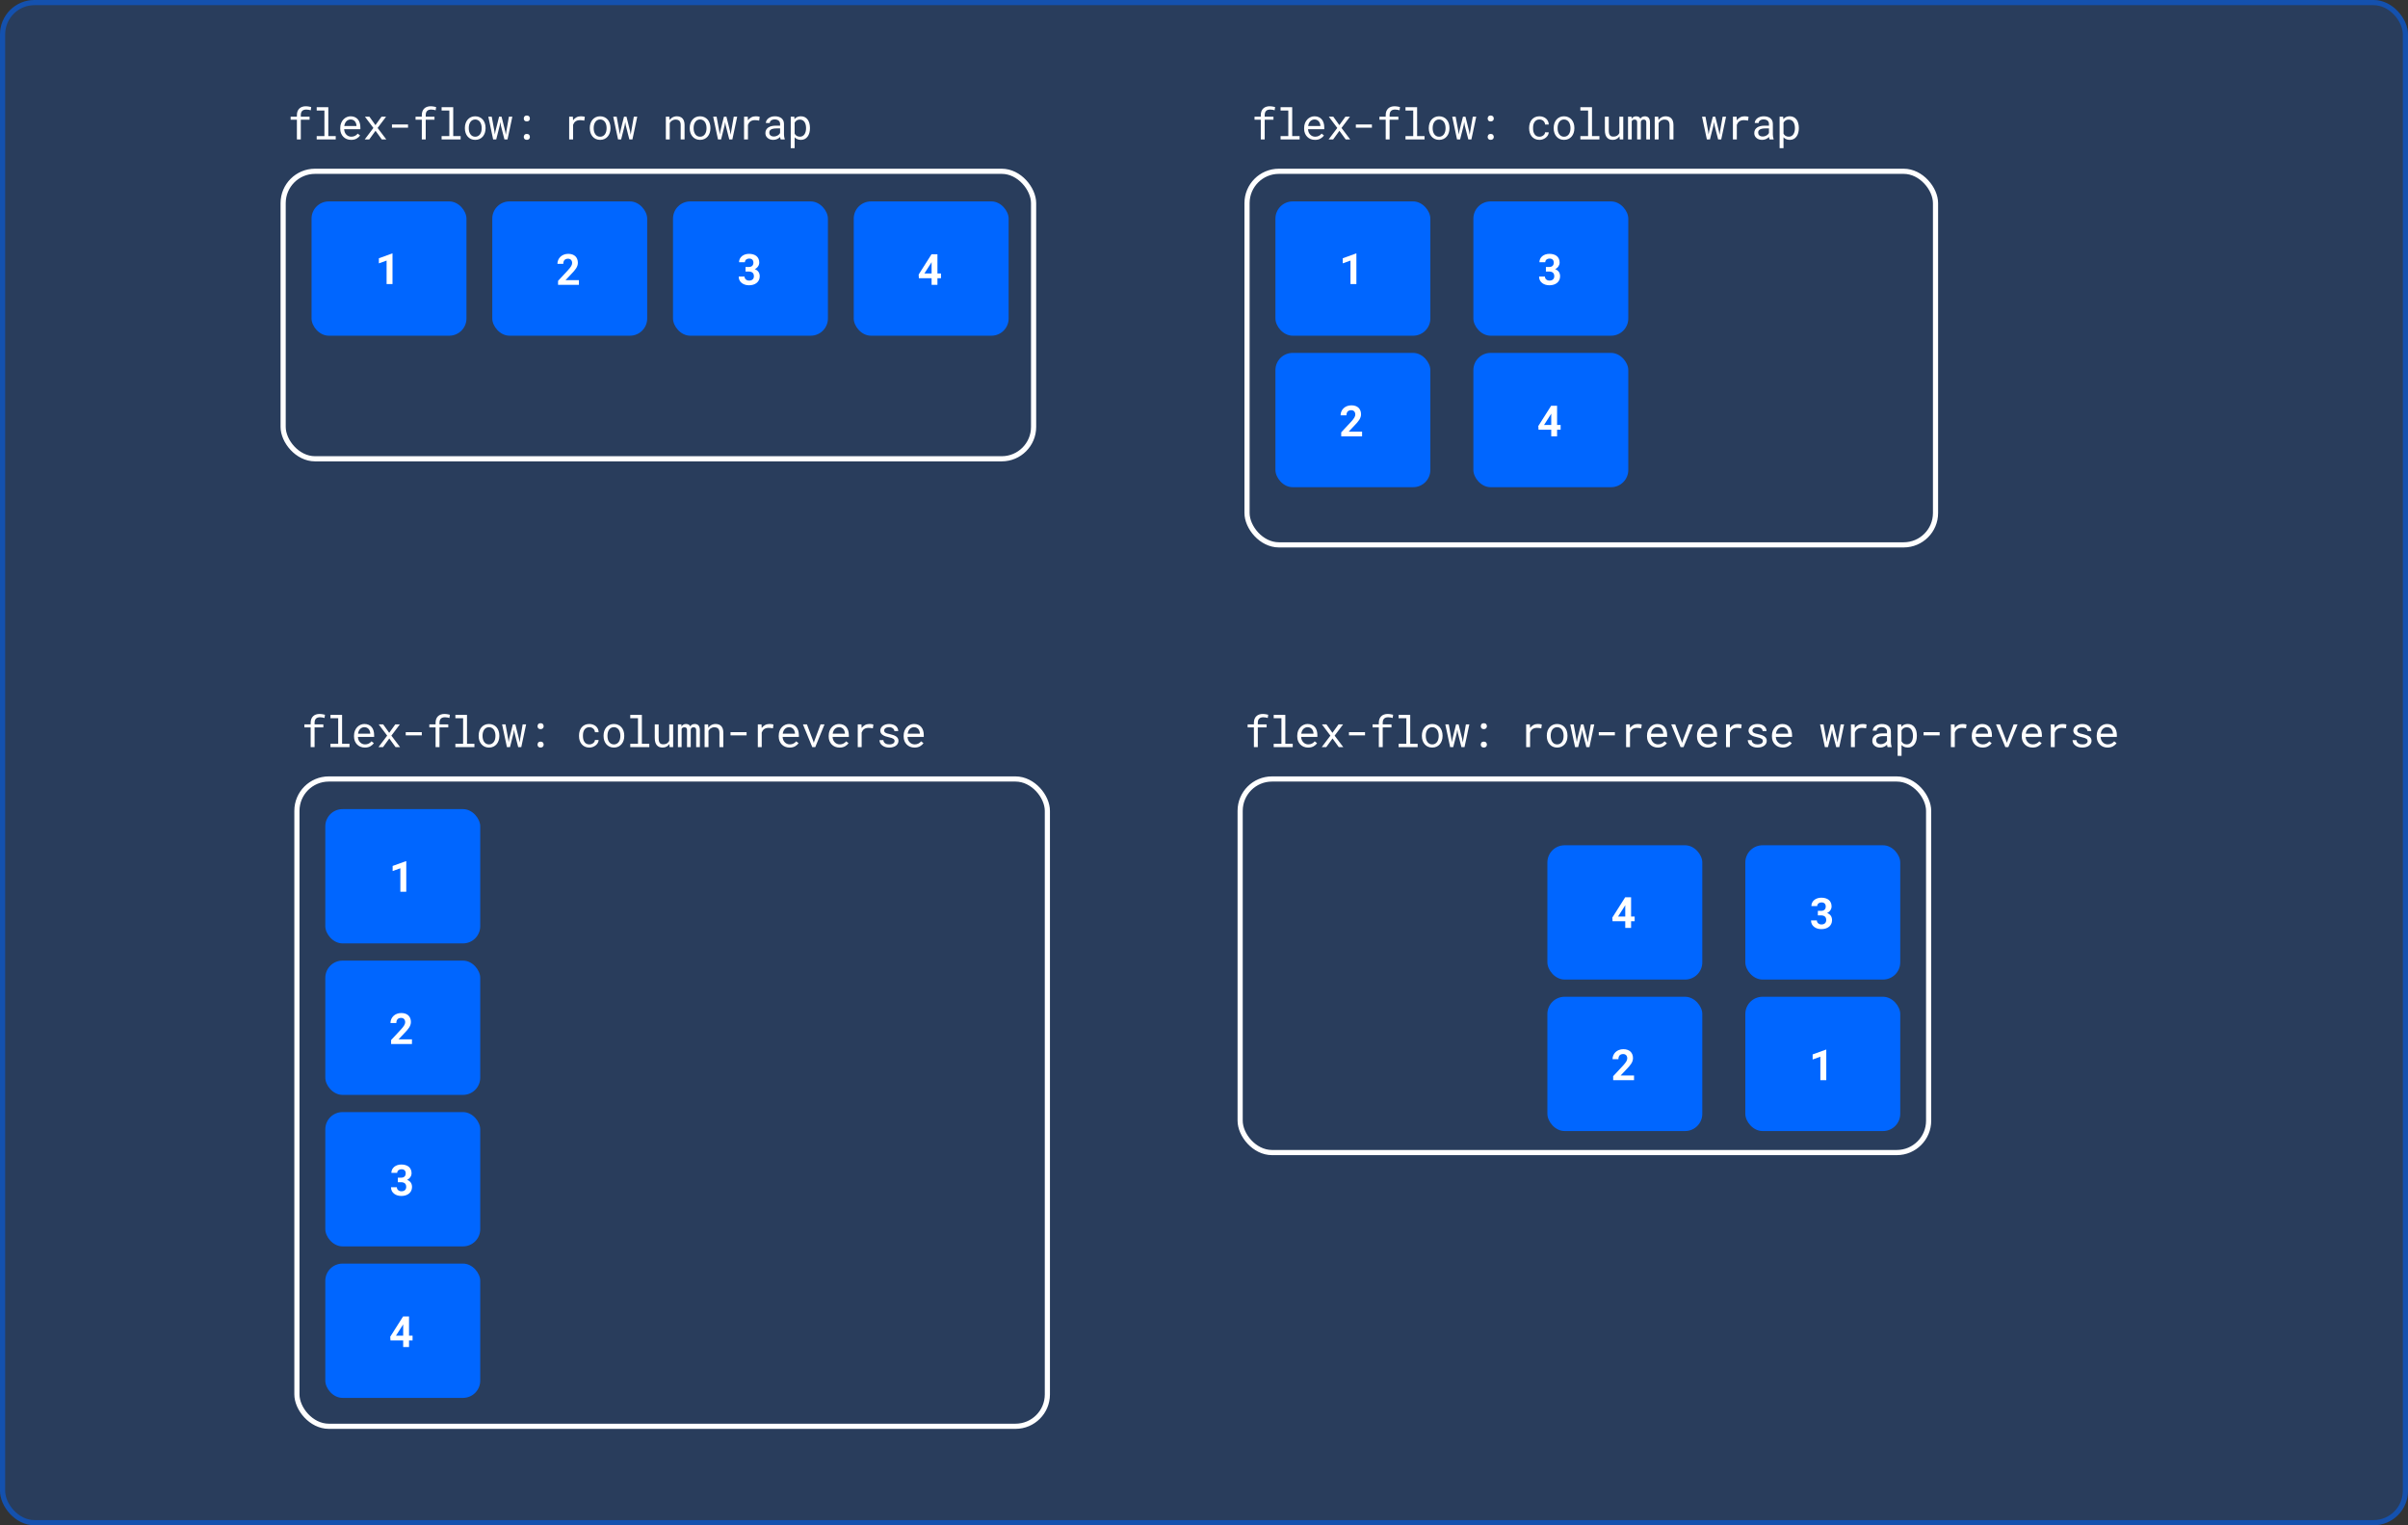 <svg width="1399" height="886" viewBox="0 0 1399 886" fill="none" xmlns="http://www.w3.org/2000/svg">
<rect x="0" y="0" width="1399" height="886" fill="#333333" stroke="none"/>
<rect width="1399" height="886" rx="20" fill="#0066FF" fill-opacity="0.2"/>
<rect x="1.5" y="1.5" width="1396" height="883" rx="18.5" stroke="#0066FF" stroke-opacity="0.5" stroke-width="3"/>
<path d="M172.493 81V69.538H168.855V67.792H172.493V66.864C172.493 66.018 172.615 65.277 172.859 64.643C173.112 64 173.466 63.463 173.921 63.031C174.369 62.6 174.91 62.274 175.545 62.055C176.18 61.835 176.888 61.725 177.669 61.725C177.994 61.725 178.316 61.745 178.633 61.786C178.951 61.819 179.264 61.863 179.573 61.92C179.777 61.961 179.98 62.006 180.184 62.055C180.387 62.095 180.595 62.144 180.806 62.201L180.538 64.069C180.204 63.955 179.813 63.857 179.366 63.776C178.926 63.686 178.454 63.642 177.95 63.642C177.437 63.642 176.981 63.707 176.583 63.837C176.192 63.959 175.866 64.146 175.606 64.398C175.329 64.659 175.118 64.997 174.971 65.412C174.833 65.827 174.764 66.311 174.764 66.864V67.792H179.854V69.538H174.764V81H172.493ZM183.993 62.25H190.743V79.047H195.052V81H183.993V79.047H188.485V64.215H183.993V62.25ZM203.988 81.244C203.061 81.244 202.206 81.085 201.425 80.768C200.652 80.451 199.988 80.007 199.435 79.438C198.882 78.868 198.45 78.192 198.141 77.411C197.832 76.63 197.677 75.779 197.677 74.86V74.347C197.677 73.281 197.848 72.329 198.19 71.491C198.532 70.644 198.987 69.928 199.557 69.342C200.119 68.764 200.757 68.321 201.474 68.012C202.198 67.703 202.938 67.548 203.695 67.548C204.647 67.548 205.478 67.715 206.186 68.048C206.902 68.374 207.496 68.826 207.968 69.403C208.44 69.989 208.79 70.677 209.018 71.466C209.254 72.256 209.372 73.11 209.372 74.03V75.043H199.936V75.128C199.993 75.771 200.119 76.337 200.314 76.825C200.517 77.314 200.794 77.745 201.144 78.119C201.502 78.518 201.933 78.831 202.438 79.059C202.943 79.287 203.5 79.401 204.11 79.401C204.916 79.401 205.632 79.238 206.259 78.913C206.885 78.587 207.406 78.156 207.821 77.619L209.201 78.693C208.761 79.36 208.102 79.954 207.223 80.475C206.352 80.988 205.274 81.244 203.988 81.244ZM203.695 69.403C203.24 69.403 202.808 69.489 202.401 69.66C201.994 69.822 201.628 70.062 201.303 70.38C200.977 70.705 200.701 71.104 200.473 71.576C200.253 72.04 200.098 72.577 200.009 73.188H207.113V73.078C207.113 72.671 207.036 72.235 206.881 71.772C206.727 71.299 206.511 70.893 206.234 70.551C205.958 70.209 205.608 69.932 205.185 69.721C204.77 69.509 204.273 69.403 203.695 69.403ZM218.125 72.687L221.652 67.792H224.301L219.382 74.323L224.436 81H221.823L218.173 75.971L214.523 81H211.887L216.94 74.323L212.021 67.792H214.633L218.125 72.687ZM237.058 74.152H227.72V72.296H237.058V74.152ZM245.066 81V69.538H241.429V67.792H245.066V66.864C245.066 66.018 245.188 65.277 245.433 64.643C245.685 64 246.039 63.463 246.495 63.031C246.942 62.6 247.483 62.274 248.118 62.055C248.753 61.835 249.461 61.725 250.242 61.725C250.568 61.725 250.889 61.745 251.207 61.786C251.524 61.819 251.837 61.863 252.146 61.92C252.35 61.961 252.553 62.006 252.757 62.055C252.96 62.095 253.168 62.144 253.379 62.201L253.111 64.069C252.777 63.955 252.387 63.857 251.939 63.776C251.5 63.686 251.028 63.642 250.523 63.642C250.01 63.642 249.555 63.707 249.156 63.837C248.765 63.959 248.44 64.146 248.179 64.398C247.903 64.659 247.691 64.997 247.544 65.412C247.406 65.827 247.337 66.311 247.337 66.864V67.792H252.427V69.538H247.337V81H245.066ZM256.566 62.25H263.316V79.047H267.625V81H256.566V79.047H261.058V64.215H256.566V62.25ZM270.092 74.274C270.092 73.322 270.23 72.439 270.507 71.625C270.784 70.803 271.182 70.091 271.703 69.489C272.216 68.887 272.842 68.415 273.583 68.073C274.324 67.723 275.158 67.548 276.085 67.548C277.021 67.548 277.86 67.723 278.6 68.073C279.349 68.415 279.984 68.887 280.504 69.489C281.017 70.091 281.412 70.803 281.688 71.625C281.965 72.439 282.104 73.322 282.104 74.274V74.543C282.104 75.495 281.965 76.378 281.688 77.191C281.412 78.005 281.017 78.713 280.504 79.315C279.984 79.918 279.353 80.39 278.612 80.731C277.872 81.073 277.038 81.244 276.11 81.244C275.174 81.244 274.332 81.073 273.583 80.731C272.842 80.39 272.216 79.918 271.703 79.315C271.182 78.713 270.784 78.005 270.507 77.191C270.23 76.378 270.092 75.495 270.092 74.543V74.274ZM272.35 74.543C272.35 75.194 272.427 75.816 272.582 76.41C272.737 76.996 272.973 77.513 273.29 77.96C273.599 78.408 273.99 78.762 274.462 79.022C274.934 79.283 275.483 79.413 276.11 79.413C276.728 79.413 277.27 79.283 277.733 79.022C278.205 78.762 278.6 78.408 278.917 77.96C279.227 77.513 279.459 76.996 279.613 76.41C279.768 75.816 279.845 75.194 279.845 74.543V74.274C279.845 73.631 279.764 73.017 279.601 72.431C279.446 71.837 279.215 71.316 278.905 70.868C278.588 70.421 278.193 70.067 277.721 69.806C277.257 69.538 276.712 69.403 276.085 69.403C275.459 69.403 274.914 69.538 274.45 69.806C273.986 70.067 273.599 70.421 273.29 70.868C272.973 71.316 272.737 71.837 272.582 72.431C272.427 73.017 272.35 73.631 272.35 74.274V74.543ZM286.511 81L283.703 67.792H285.705L287.243 76.215L287.512 78.107L287.841 76.215L289.953 67.792H291.406L293.505 76.215L293.859 78.29L294.189 76.215L295.654 67.792H297.656L294.848 81H293.066L291.003 72.907L290.661 70.856L290.332 72.907L288.293 81H286.511ZM304.297 79.535C304.297 79.055 304.443 78.644 304.736 78.302C305.029 77.96 305.473 77.79 306.067 77.79C306.653 77.79 307.096 77.96 307.397 78.302C307.707 78.636 307.861 79.047 307.861 79.535C307.861 80.015 307.707 80.418 307.397 80.744C307.088 81.069 306.645 81.232 306.067 81.232C305.481 81.232 305.037 81.069 304.736 80.744C304.443 80.41 304.297 80.007 304.297 79.535ZM304.297 68.842C304.297 68.362 304.443 67.951 304.736 67.609C305.029 67.267 305.473 67.096 306.067 67.096C306.653 67.096 307.096 67.267 307.397 67.609C307.707 67.942 307.861 68.353 307.861 68.842C307.861 69.322 307.707 69.725 307.397 70.05C307.088 70.376 306.645 70.539 306.067 70.539C305.481 70.539 305.037 70.376 304.736 70.05C304.443 69.717 304.297 69.314 304.297 68.842ZM337.44 67.548C337.855 67.548 338.286 67.576 338.734 67.633C339.19 67.69 339.531 67.768 339.759 67.865L339.454 70.075C339.015 69.977 338.596 69.908 338.197 69.867C337.806 69.818 337.395 69.794 336.964 69.794C336.41 69.794 335.91 69.863 335.462 70.001C335.015 70.132 334.624 70.327 334.291 70.587C333.989 70.815 333.725 71.096 333.497 71.43C333.277 71.755 333.094 72.121 332.948 72.528V81H330.677V67.792H332.826L332.923 69.562L332.936 69.892C333.473 69.167 334.116 68.598 334.864 68.183C335.621 67.759 336.48 67.548 337.44 67.548ZM342.665 74.274C342.665 73.322 342.803 72.439 343.08 71.625C343.357 70.803 343.756 70.091 344.276 69.489C344.789 68.887 345.416 68.415 346.156 68.073C346.897 67.723 347.731 67.548 348.659 67.548C349.595 67.548 350.433 67.723 351.173 68.073C351.922 68.415 352.557 68.887 353.078 69.489C353.59 70.091 353.985 70.803 354.262 71.625C354.538 72.439 354.677 73.322 354.677 74.274V74.543C354.677 75.495 354.538 76.378 354.262 77.191C353.985 78.005 353.59 78.713 353.078 79.315C352.557 79.918 351.926 80.39 351.186 80.731C350.445 81.073 349.611 81.244 348.683 81.244C347.747 81.244 346.905 81.073 346.156 80.731C345.416 80.39 344.789 79.918 344.276 79.315C343.756 78.713 343.357 78.005 343.08 77.191C342.803 76.378 342.665 75.495 342.665 74.543V74.274ZM344.923 74.543C344.923 75.194 345.001 75.816 345.155 76.41C345.31 76.996 345.546 77.513 345.863 77.96C346.173 78.408 346.563 78.762 347.035 79.022C347.507 79.283 348.056 79.413 348.683 79.413C349.302 79.413 349.843 79.283 350.307 79.022C350.779 78.762 351.173 78.408 351.491 77.96C351.8 77.513 352.032 76.996 352.187 76.41C352.341 75.816 352.418 75.194 352.418 74.543V74.274C352.418 73.631 352.337 73.017 352.174 72.431C352.02 71.837 351.788 71.316 351.479 70.868C351.161 70.421 350.766 70.067 350.294 69.806C349.831 69.538 349.285 69.403 348.659 69.403C348.032 69.403 347.487 69.538 347.023 69.806C346.559 70.067 346.173 70.421 345.863 70.868C345.546 71.316 345.31 71.837 345.155 72.431C345.001 73.017 344.923 73.631 344.923 74.274V74.543ZM359.084 81L356.276 67.792H358.278L359.816 76.215L360.085 78.107L360.415 76.215L362.526 67.792H363.979L366.079 76.215L366.433 78.29L366.762 76.215L368.227 67.792H370.229L367.421 81H365.639L363.576 72.907L363.234 70.856L362.905 72.907L360.866 81H359.084ZM386.844 81V67.792H388.87L389.029 69.745C389.224 69.468 389.436 69.216 389.664 68.988C389.9 68.752 390.148 68.549 390.408 68.378C390.799 68.118 391.222 67.918 391.678 67.78C392.142 67.633 392.63 67.556 393.143 67.548C393.834 67.548 394.461 67.645 395.022 67.841C395.592 68.036 396.076 68.341 396.475 68.756C396.874 69.171 397.179 69.7 397.391 70.343C397.61 70.978 397.72 71.735 397.72 72.614V81H395.462V72.663C395.462 72.077 395.397 71.58 395.267 71.173C395.136 70.766 394.945 70.437 394.693 70.185C394.432 69.932 394.115 69.749 393.741 69.635C393.375 69.521 392.951 69.464 392.471 69.464C392.056 69.464 391.67 69.525 391.312 69.647C390.953 69.761 390.624 69.92 390.323 70.124C390.079 70.303 389.851 70.51 389.639 70.746C389.436 70.982 389.257 71.243 389.102 71.527V81H386.844ZM400.724 74.274C400.724 73.322 400.862 72.439 401.139 71.625C401.415 70.803 401.814 70.091 402.335 69.489C402.848 68.887 403.474 68.415 404.215 68.073C404.955 67.723 405.79 67.548 406.717 67.548C407.653 67.548 408.491 67.723 409.232 68.073C409.981 68.415 410.615 68.887 411.136 69.489C411.649 70.091 412.044 70.803 412.32 71.625C412.597 72.439 412.735 73.322 412.735 74.274V74.543C412.735 75.495 412.597 76.378 412.32 77.191C412.044 78.005 411.649 78.713 411.136 79.315C410.615 79.918 409.985 80.39 409.244 80.731C408.504 81.073 407.669 81.244 406.742 81.244C405.806 81.244 404.964 81.073 404.215 80.731C403.474 80.39 402.848 79.918 402.335 79.315C401.814 78.713 401.415 78.005 401.139 77.191C400.862 76.378 400.724 75.495 400.724 74.543V74.274ZM402.982 74.543C402.982 75.194 403.059 75.816 403.214 76.41C403.368 76.996 403.604 77.513 403.922 77.96C404.231 78.408 404.622 78.762 405.094 79.022C405.566 79.283 406.115 79.413 406.742 79.413C407.36 79.413 407.901 79.283 408.365 79.022C408.837 78.762 409.232 78.408 409.549 77.96C409.859 77.513 410.09 76.996 410.245 76.41C410.4 75.816 410.477 75.194 410.477 74.543V74.274C410.477 73.631 410.396 73.017 410.233 72.431C410.078 71.837 409.846 71.316 409.537 70.868C409.22 70.421 408.825 70.067 408.353 69.806C407.889 69.538 407.344 69.403 406.717 69.403C406.091 69.403 405.545 69.538 405.082 69.806C404.618 70.067 404.231 70.421 403.922 70.868C403.604 71.316 403.368 71.837 403.214 72.431C403.059 73.017 402.982 73.631 402.982 74.274V74.543ZM417.143 81L414.335 67.792H416.337L417.875 76.215L418.144 78.107L418.473 76.215L420.585 67.792H422.038L424.137 76.215L424.491 78.29L424.821 76.215L426.286 67.792H428.288L425.48 81H423.698L421.635 72.907L421.293 70.856L420.963 72.907L418.925 81H417.143ZM439.042 67.548C439.458 67.548 439.889 67.576 440.336 67.633C440.792 67.69 441.134 67.768 441.362 67.865L441.057 70.075C440.617 69.977 440.198 69.908 439.799 69.867C439.409 69.818 438.998 69.794 438.566 69.794C438.013 69.794 437.513 69.863 437.065 70.001C436.617 70.132 436.227 70.327 435.893 70.587C435.592 70.815 435.327 71.096 435.1 71.43C434.88 71.755 434.697 72.121 434.55 72.528V81H432.28V67.792H434.428L434.526 69.562L434.538 69.892C435.075 69.167 435.718 68.598 436.467 68.183C437.224 67.759 438.082 67.548 439.042 67.548ZM453.582 81C453.492 80.829 453.419 80.618 453.362 80.365C453.313 80.105 453.276 79.836 453.252 79.56C453.024 79.787 452.768 80.003 452.483 80.207C452.206 80.41 451.901 80.589 451.567 80.744C451.226 80.898 450.863 81.02 450.481 81.11C450.098 81.199 449.692 81.244 449.26 81.244C448.56 81.244 447.926 81.142 447.356 80.939C446.794 80.736 446.318 80.459 445.928 80.109C445.529 79.767 445.22 79.36 445 78.888C444.788 78.408 444.683 77.891 444.683 77.338C444.683 76.614 444.825 75.979 445.11 75.434C445.403 74.888 445.814 74.433 446.343 74.066C446.872 73.708 447.507 73.44 448.247 73.261C448.996 73.082 449.83 72.992 450.75 72.992H453.215V71.955C453.215 71.556 453.142 71.198 452.996 70.88C452.849 70.563 452.642 70.29 452.373 70.062C452.104 69.843 451.775 69.672 451.384 69.55C451.002 69.428 450.57 69.367 450.09 69.367C449.643 69.367 449.24 69.424 448.882 69.538C448.532 69.651 448.235 69.802 447.991 69.989C447.747 70.176 447.555 70.4 447.417 70.661C447.287 70.913 447.222 71.177 447.222 71.454H444.951C444.959 70.974 445.081 70.502 445.317 70.038C445.562 69.574 445.911 69.155 446.367 68.781C446.815 68.415 447.36 68.118 448.003 67.89C448.654 67.662 449.39 67.548 450.212 67.548C450.961 67.548 451.657 67.641 452.3 67.829C452.943 68.008 453.5 68.28 453.972 68.647C454.436 69.021 454.802 69.485 455.071 70.038C455.339 70.591 455.474 71.238 455.474 71.979V78.119C455.474 78.559 455.514 79.026 455.596 79.523C455.677 80.011 455.791 80.439 455.938 80.805V81H453.582ZM449.59 79.279C450.029 79.279 450.44 79.222 450.823 79.108C451.205 78.994 451.555 78.843 451.873 78.656C452.182 78.469 452.45 78.257 452.678 78.022C452.906 77.777 453.085 77.525 453.215 77.265V74.591H451.116C450.334 74.591 449.651 74.66 449.065 74.799C448.487 74.929 448.027 75.132 447.686 75.409C447.441 75.605 447.254 75.836 447.124 76.105C447.002 76.374 446.941 76.679 446.941 77.02C446.941 77.346 446.994 77.647 447.1 77.924C447.214 78.201 447.38 78.436 447.6 78.632C447.82 78.835 448.097 78.994 448.43 79.108C448.764 79.222 449.15 79.279 449.59 79.279ZM459.405 86.078V67.792H461.468L461.578 69.232C461.757 69.005 461.952 68.801 462.164 68.622C462.375 68.435 462.603 68.276 462.847 68.146C463.189 67.951 463.567 67.804 463.982 67.707C464.406 67.601 464.857 67.548 465.337 67.548C466.184 67.548 466.932 67.715 467.583 68.048C468.235 68.382 468.78 68.846 469.219 69.44C469.659 70.034 469.992 70.746 470.22 71.576C470.448 72.398 470.562 73.301 470.562 74.286V74.543C470.562 75.487 470.448 76.37 470.22 77.191C469.992 78.005 469.659 78.713 469.219 79.315C468.78 79.918 468.235 80.39 467.583 80.731C466.941 81.073 466.204 81.244 465.374 81.244C464.869 81.244 464.397 81.191 463.958 81.085C463.527 80.98 463.136 80.829 462.786 80.634C462.575 80.512 462.375 80.377 462.188 80.231C462.001 80.076 461.826 79.909 461.663 79.731V86.078H459.405ZM468.304 74.286C468.304 73.643 468.23 73.033 468.084 72.455C467.946 71.869 467.73 71.352 467.437 70.905C467.136 70.465 466.757 70.115 466.302 69.855C465.846 69.595 465.301 69.464 464.666 69.464C464.316 69.464 463.991 69.505 463.689 69.586C463.396 69.668 463.132 69.786 462.896 69.94C462.636 70.095 462.404 70.286 462.2 70.514C461.997 70.742 461.818 70.994 461.663 71.271V77.631C461.801 77.875 461.96 78.103 462.139 78.314C462.318 78.526 462.522 78.705 462.75 78.852C463.01 79.022 463.299 79.157 463.616 79.254C463.942 79.352 464.3 79.401 464.69 79.401C465.317 79.401 465.858 79.271 466.314 79.01C466.77 78.742 467.144 78.384 467.437 77.936C467.73 77.488 467.946 76.972 468.084 76.386C468.23 75.8 468.304 75.185 468.304 74.543V74.286Z" fill="white"/>
<rect x="164.5" y="99.5" width="436" height="167" rx="18.5" stroke="white" stroke-width="3"/>
<rect x="181" y="117" width="90" height="78" rx="10" fill="#0066FF"/>
<path d="M228.034 165H224.604V151.365L220.112 152.976V150.022L227.851 147.227H228.034V165Z" fill="white"/>
<rect x="286" y="117" width="90" height="78" rx="10" fill="#0066FF"/>
<path d="M336.342 165.467H324.221V163.147L329.97 156.971C330.418 156.482 330.796 156.039 331.105 155.64C331.415 155.241 331.667 154.875 331.862 154.542C332.049 154.216 332.184 153.911 332.265 153.626C332.355 153.341 332.399 153.064 332.399 152.796C332.399 152.397 332.342 152.043 332.229 151.734C332.115 151.425 331.956 151.16 331.752 150.94C331.541 150.729 331.289 150.566 330.996 150.452C330.711 150.338 330.393 150.281 330.043 150.281C329.588 150.281 329.185 150.346 328.835 150.477C328.493 150.599 328.208 150.782 327.98 151.026C327.744 151.278 327.565 151.591 327.443 151.966C327.321 152.34 327.26 152.767 327.26 153.248H323.854C323.854 152.458 324.005 151.714 324.306 151.014C324.607 150.306 325.035 149.687 325.588 149.158C326.133 148.629 326.792 148.214 327.565 147.913C328.347 147.604 329.209 147.449 330.153 147.449C331.057 147.449 331.854 147.575 332.546 147.828C333.246 148.08 333.832 148.434 334.304 148.89C334.768 149.345 335.122 149.895 335.366 150.538C335.61 151.172 335.732 151.876 335.732 152.649C335.732 153.235 335.638 153.797 335.451 154.334C335.272 154.863 335.016 155.388 334.682 155.909C334.34 156.43 333.933 156.963 333.461 157.508C332.989 158.045 332.465 158.611 331.887 159.205L328.542 162.745H336.342V165.467Z" fill="white"/>
<rect x="391" y="117" width="90" height="78" rx="10" fill="#0066FF"/>
<path d="M433.139 155.091H434.982C435.471 155.091 435.89 155.026 436.24 154.896C436.598 154.757 436.887 154.566 437.106 154.322C437.31 154.11 437.46 153.854 437.558 153.553C437.664 153.243 437.717 152.91 437.717 152.552C437.717 152.202 437.664 151.884 437.558 151.6C437.46 151.307 437.31 151.054 437.106 150.843C436.903 150.639 436.643 150.481 436.325 150.367C436.016 150.253 435.654 150.196 435.239 150.196C434.897 150.196 434.576 150.245 434.274 150.342C433.981 150.44 433.725 150.578 433.505 150.757C433.278 150.944 433.098 151.168 432.968 151.429C432.838 151.689 432.773 151.982 432.773 152.308H429.379C429.379 151.583 429.526 150.924 429.819 150.33C430.12 149.736 430.531 149.223 431.052 148.792C431.573 148.369 432.183 148.039 432.883 147.803C433.591 147.567 434.352 147.449 435.166 147.449C436.044 147.449 436.85 147.559 437.583 147.779C438.315 147.99 438.942 148.308 439.462 148.731C439.983 149.162 440.386 149.695 440.671 150.33C440.964 150.957 441.11 151.685 441.11 152.515C441.11 152.898 441.053 153.276 440.939 153.65C440.826 154.017 440.659 154.367 440.439 154.7C440.219 155.034 439.947 155.343 439.621 155.628C439.296 155.905 438.921 156.145 438.498 156.348C438.994 156.527 439.422 156.755 439.78 157.032C440.146 157.308 440.447 157.622 440.683 157.972C440.919 158.33 441.094 158.72 441.208 159.144C441.322 159.567 441.379 160.014 441.379 160.486C441.379 161.316 441.22 162.057 440.903 162.708C440.585 163.359 440.15 163.904 439.597 164.344C439.043 164.791 438.384 165.133 437.619 165.369C436.862 165.597 436.044 165.711 435.166 165.711C434.409 165.711 433.668 165.609 432.944 165.406C432.228 165.194 431.589 164.877 431.027 164.454C430.466 164.039 430.014 163.514 429.672 162.879C429.339 162.244 429.172 161.495 429.172 160.633H432.565C432.565 160.975 432.631 161.292 432.761 161.585C432.891 161.87 433.078 162.114 433.322 162.317C433.558 162.529 433.839 162.696 434.165 162.818C434.49 162.932 434.848 162.989 435.239 162.989C435.678 162.989 436.073 162.928 436.423 162.806C436.773 162.684 437.066 162.505 437.302 162.269C437.53 162.057 437.701 161.797 437.814 161.487C437.937 161.178 437.998 160.832 437.998 160.45C437.998 159.97 437.928 159.559 437.79 159.217C437.652 158.875 437.452 158.594 437.192 158.375C436.923 158.155 436.602 157.992 436.228 157.886C435.861 157.78 435.446 157.728 434.982 157.728H433.139V155.091Z" fill="white"/>
<rect x="496" y="117" width="90" height="78" rx="10" fill="#0066FF"/>
<path d="M544.633 158.863H546.696V161.609H544.633V165.467H541.24V161.609H533.854L533.72 159.485L541.191 147.693H544.633V158.863ZM537.053 158.863H541.24V152.259L540.91 152.845L537.053 158.863Z" fill="white"/>
<path d="M732.493 81V69.538H728.855V67.792H732.493V66.864C732.493 66.018 732.615 65.277 732.859 64.643C733.112 64 733.466 63.463 733.921 63.031C734.369 62.6 734.91 62.274 735.545 62.055C736.18 61.835 736.888 61.725 737.669 61.725C737.994 61.725 738.316 61.745 738.633 61.786C738.951 61.819 739.264 61.863 739.573 61.92C739.777 61.961 739.98 62.006 740.184 62.055C740.387 62.095 740.595 62.144 740.806 62.201L740.538 64.069C740.204 63.955 739.813 63.857 739.366 63.776C738.926 63.686 738.454 63.642 737.95 63.642C737.437 63.642 736.981 63.707 736.583 63.837C736.192 63.959 735.866 64.146 735.606 64.398C735.329 64.659 735.118 64.997 734.971 65.412C734.833 65.827 734.764 66.311 734.764 66.864V67.792H739.854V69.538H734.764V81H732.493ZM743.993 62.25H750.743V79.047H755.052V81H743.993V79.047H748.485V64.215H743.993V62.25ZM763.988 81.244C763.061 81.244 762.206 81.085 761.425 80.768C760.652 80.451 759.988 80.007 759.435 79.438C758.882 78.868 758.45 78.192 758.141 77.411C757.832 76.63 757.677 75.779 757.677 74.86V74.347C757.677 73.281 757.848 72.329 758.19 71.491C758.532 70.644 758.987 69.928 759.557 69.342C760.119 68.764 760.757 68.321 761.474 68.012C762.198 67.703 762.938 67.548 763.695 67.548C764.647 67.548 765.478 67.715 766.186 68.048C766.902 68.374 767.496 68.826 767.968 69.403C768.44 69.989 768.79 70.677 769.018 71.466C769.254 72.256 769.372 73.11 769.372 74.03V75.043H759.936V75.128C759.993 75.771 760.119 76.337 760.314 76.825C760.517 77.314 760.794 77.745 761.144 78.119C761.502 78.518 761.933 78.831 762.438 79.059C762.943 79.287 763.5 79.401 764.11 79.401C764.916 79.401 765.632 79.238 766.259 78.913C766.885 78.587 767.406 78.156 767.821 77.619L769.201 78.693C768.761 79.36 768.102 79.954 767.223 80.475C766.352 80.988 765.274 81.244 763.988 81.244ZM763.695 69.403C763.24 69.403 762.808 69.489 762.401 69.66C761.994 69.822 761.628 70.062 761.303 70.38C760.977 70.705 760.701 71.104 760.473 71.576C760.253 72.04 760.098 72.577 760.009 73.188H767.113V73.078C767.113 72.671 767.036 72.235 766.881 71.772C766.727 71.299 766.511 70.893 766.234 70.551C765.958 70.209 765.608 69.932 765.185 69.721C764.77 69.509 764.273 69.403 763.695 69.403ZM778.125 72.687L781.652 67.792H784.301L779.382 74.323L784.436 81H781.823L778.173 75.971L774.523 81H771.887L776.94 74.323L772.021 67.792H774.633L778.125 72.687ZM797.058 74.152H787.72V72.296H797.058V74.152ZM805.066 81V69.538H801.429V67.792H805.066V66.864C805.066 66.018 805.188 65.277 805.433 64.643C805.685 64 806.039 63.463 806.495 63.031C806.942 62.6 807.483 62.274 808.118 62.055C808.753 61.835 809.461 61.725 810.242 61.725C810.568 61.725 810.889 61.745 811.207 61.786C811.524 61.819 811.837 61.863 812.146 61.92C812.35 61.961 812.553 62.006 812.757 62.055C812.96 62.095 813.168 62.144 813.379 62.201L813.111 64.069C812.777 63.955 812.387 63.857 811.939 63.776C811.5 63.686 811.028 63.642 810.523 63.642C810.01 63.642 809.555 63.707 809.156 63.837C808.765 63.959 808.44 64.146 808.179 64.398C807.903 64.659 807.691 64.997 807.544 65.412C807.406 65.827 807.337 66.311 807.337 66.864V67.792H812.427V69.538H807.337V81H805.066ZM816.566 62.25H823.316V79.047H827.625V81H816.566V79.047H821.058V64.215H816.566V62.25ZM830.092 74.274C830.092 73.322 830.23 72.439 830.507 71.625C830.784 70.803 831.182 70.091 831.703 69.489C832.216 68.887 832.842 68.415 833.583 68.073C834.324 67.723 835.158 67.548 836.085 67.548C837.021 67.548 837.86 67.723 838.6 68.073C839.349 68.415 839.984 68.887 840.504 69.489C841.017 70.091 841.412 70.803 841.688 71.625C841.965 72.439 842.104 73.322 842.104 74.274V74.543C842.104 75.495 841.965 76.378 841.688 77.191C841.412 78.005 841.017 78.713 840.504 79.315C839.984 79.918 839.353 80.39 838.612 80.731C837.872 81.073 837.038 81.244 836.11 81.244C835.174 81.244 834.332 81.073 833.583 80.731C832.842 80.39 832.216 79.918 831.703 79.315C831.182 78.713 830.784 78.005 830.507 77.191C830.23 76.378 830.092 75.495 830.092 74.543V74.274ZM832.35 74.543C832.35 75.194 832.427 75.816 832.582 76.41C832.737 76.996 832.973 77.513 833.29 77.96C833.599 78.408 833.99 78.762 834.462 79.022C834.934 79.283 835.483 79.413 836.11 79.413C836.728 79.413 837.27 79.283 837.733 79.022C838.205 78.762 838.6 78.408 838.917 77.96C839.227 77.513 839.459 76.996 839.613 76.41C839.768 75.816 839.845 75.194 839.845 74.543V74.274C839.845 73.631 839.764 73.017 839.601 72.431C839.446 71.837 839.215 71.316 838.905 70.868C838.588 70.421 838.193 70.067 837.721 69.806C837.257 69.538 836.712 69.403 836.085 69.403C835.459 69.403 834.914 69.538 834.45 69.806C833.986 70.067 833.599 70.421 833.29 70.868C832.973 71.316 832.737 71.837 832.582 72.431C832.427 73.017 832.35 73.631 832.35 74.274V74.543ZM846.511 81L843.703 67.792H845.705L847.243 76.215L847.512 78.107L847.841 76.215L849.953 67.792H851.406L853.505 76.215L853.859 78.29L854.189 76.215L855.654 67.792H857.656L854.848 81H853.066L851.003 72.907L850.661 70.856L850.332 72.907L848.293 81H846.511ZM864.297 79.535C864.297 79.055 864.443 78.644 864.736 78.302C865.029 77.96 865.473 77.79 866.067 77.79C866.653 77.79 867.096 77.96 867.397 78.302C867.707 78.636 867.861 79.047 867.861 79.535C867.861 80.015 867.707 80.418 867.397 80.744C867.088 81.069 866.645 81.232 866.067 81.232C865.481 81.232 865.037 81.069 864.736 80.744C864.443 80.41 864.297 80.007 864.297 79.535ZM864.297 68.842C864.297 68.362 864.443 67.951 864.736 67.609C865.029 67.267 865.473 67.096 866.067 67.096C866.653 67.096 867.096 67.267 867.397 67.609C867.707 67.942 867.861 68.353 867.861 68.842C867.861 69.322 867.707 69.725 867.397 70.05C867.088 70.376 866.645 70.539 866.067 70.539C865.481 70.539 865.037 70.376 864.736 70.05C864.443 69.717 864.297 69.314 864.297 68.842ZM894.413 79.413C894.819 79.413 895.214 79.348 895.597 79.218C895.987 79.088 896.333 78.904 896.634 78.668C896.935 78.441 897.175 78.172 897.354 77.863C897.542 77.545 897.639 77.204 897.647 76.837H899.784C899.776 77.423 899.621 77.985 899.32 78.522C899.027 79.051 898.632 79.515 898.136 79.914C897.639 80.32 897.07 80.646 896.427 80.89C895.784 81.126 895.112 81.244 894.413 81.244C893.412 81.244 892.537 81.065 891.788 80.707C891.039 80.349 890.417 79.865 889.92 79.254C889.416 78.652 889.037 77.956 888.785 77.167C888.533 76.37 888.407 75.531 888.407 74.652V74.14C888.407 73.269 888.533 72.435 888.785 71.637C889.037 70.84 889.416 70.136 889.92 69.525C890.417 68.923 891.039 68.443 891.788 68.085C892.537 67.727 893.412 67.548 894.413 67.548C895.194 67.548 895.91 67.674 896.561 67.926C897.22 68.17 897.79 68.504 898.27 68.927C898.742 69.359 899.112 69.867 899.381 70.453C899.649 71.039 899.784 71.666 899.784 72.333H897.647C897.639 71.934 897.55 71.56 897.379 71.21C897.216 70.852 896.992 70.539 896.708 70.27C896.423 70.001 896.081 69.79 895.682 69.635C895.292 69.481 894.868 69.403 894.413 69.403C893.713 69.403 893.123 69.546 892.643 69.831C892.171 70.107 891.788 70.469 891.495 70.917C891.202 71.373 890.991 71.881 890.86 72.443C890.738 73.004 890.677 73.57 890.677 74.14V74.652C890.677 75.23 890.738 75.804 890.86 76.374C890.991 76.935 891.202 77.44 891.495 77.887C891.78 78.343 892.158 78.713 892.63 78.998C893.111 79.275 893.705 79.413 894.413 79.413ZM902.665 74.274C902.665 73.322 902.803 72.439 903.08 71.625C903.357 70.803 903.756 70.091 904.276 69.489C904.789 68.887 905.416 68.415 906.156 68.073C906.897 67.723 907.731 67.548 908.659 67.548C909.595 67.548 910.433 67.723 911.173 68.073C911.922 68.415 912.557 68.887 913.078 69.489C913.59 70.091 913.985 70.803 914.262 71.625C914.538 72.439 914.677 73.322 914.677 74.274V74.543C914.677 75.495 914.538 76.378 914.262 77.191C913.985 78.005 913.59 78.713 913.078 79.315C912.557 79.918 911.926 80.39 911.186 80.731C910.445 81.073 909.611 81.244 908.683 81.244C907.747 81.244 906.905 81.073 906.156 80.731C905.416 80.39 904.789 79.918 904.276 79.315C903.756 78.713 903.357 78.005 903.08 77.191C902.803 76.378 902.665 75.495 902.665 74.543V74.274ZM904.923 74.543C904.923 75.194 905.001 75.816 905.155 76.41C905.31 76.996 905.546 77.513 905.863 77.96C906.173 78.408 906.563 78.762 907.035 79.022C907.507 79.283 908.056 79.413 908.683 79.413C909.302 79.413 909.843 79.283 910.307 79.022C910.779 78.762 911.173 78.408 911.491 77.96C911.8 77.513 912.032 76.996 912.187 76.41C912.341 75.816 912.418 75.194 912.418 74.543V74.274C912.418 73.631 912.337 73.017 912.174 72.431C912.02 71.837 911.788 71.316 911.479 70.868C911.161 70.421 910.766 70.067 910.294 69.806C909.831 69.538 909.285 69.403 908.659 69.403C908.032 69.403 907.487 69.538 907.023 69.806C906.559 70.067 906.173 70.421 905.863 70.868C905.546 71.316 905.31 71.837 905.155 72.431C905.001 73.017 904.923 73.631 904.923 74.274V74.543ZM918.168 62.25H924.919V79.047H929.228V81H918.168V79.047H922.661V64.215H918.168V62.25ZM941.033 81L940.898 79.181C940.459 79.832 939.91 80.341 939.25 80.707C938.591 81.065 937.83 81.244 936.968 81.244C936.276 81.244 935.649 81.138 935.088 80.927C934.526 80.707 934.046 80.369 933.647 79.914C933.249 79.458 932.939 78.88 932.72 78.18C932.508 77.472 932.402 76.626 932.402 75.641V67.792H934.661V75.665C934.661 76.382 934.718 76.976 934.832 77.448C934.945 77.92 935.116 78.294 935.344 78.571C935.572 78.856 935.849 79.055 936.174 79.169C936.508 79.283 936.89 79.34 937.322 79.34C937.826 79.34 938.278 79.283 938.677 79.169C939.076 79.047 939.421 78.88 939.714 78.668C939.958 78.498 940.17 78.294 940.349 78.058C940.536 77.814 940.691 77.549 940.813 77.265V67.792H943.083V81H941.033ZM947.881 67.792L947.942 69.037C948.211 68.573 948.561 68.211 948.992 67.951C949.432 67.69 949.961 67.556 950.579 67.548C950.929 67.548 951.242 67.588 951.519 67.67C951.804 67.743 952.052 67.853 952.264 67.999C952.418 68.113 952.557 68.252 952.679 68.415C952.809 68.577 952.919 68.76 953.008 68.964C953.122 68.777 953.257 68.602 953.411 68.439C953.566 68.276 953.733 68.134 953.912 68.012C954.139 67.873 954.392 67.763 954.668 67.682C954.953 67.601 955.263 67.556 955.596 67.548C956.052 67.548 956.463 67.617 956.829 67.755C957.195 67.886 957.505 68.081 957.757 68.341C958.034 68.634 958.245 69.017 958.392 69.489C958.538 69.953 958.611 70.502 958.611 71.137V81H956.463V71.112C956.463 70.836 956.43 70.591 956.365 70.38C956.3 70.168 956.207 69.993 956.084 69.855C955.954 69.725 955.792 69.627 955.596 69.562C955.409 69.497 955.189 69.464 954.937 69.464C954.668 69.464 954.437 69.501 954.241 69.574C954.046 69.647 953.883 69.745 953.753 69.867C953.623 69.997 953.521 70.148 953.448 70.319C953.375 70.482 953.326 70.665 953.301 70.868C953.301 70.909 953.301 70.95 953.301 70.99C953.301 71.023 953.301 71.064 953.301 71.112V81H951.153V71.1C951.153 70.823 951.12 70.579 951.055 70.368C950.998 70.156 950.905 69.981 950.774 69.843C950.652 69.713 950.498 69.619 950.311 69.562C950.132 69.497 949.92 69.464 949.676 69.464C949.407 69.464 949.171 69.497 948.968 69.562C948.772 69.619 948.606 69.704 948.467 69.818C948.361 69.908 948.268 70.01 948.187 70.124C948.113 70.237 948.052 70.359 948.003 70.49V81H945.855V67.792H947.881ZM961.358 81V67.792H963.385L963.543 69.745C963.739 69.468 963.95 69.216 964.178 68.988C964.414 68.752 964.662 68.549 964.923 68.378C965.313 68.118 965.737 67.918 966.192 67.78C966.656 67.633 967.145 67.556 967.657 67.548C968.349 67.548 968.976 67.645 969.537 67.841C970.107 68.036 970.591 68.341 970.99 68.756C971.389 69.171 971.694 69.7 971.905 70.343C972.125 70.978 972.235 71.735 972.235 72.614V81H969.977V72.663C969.977 72.077 969.911 71.58 969.781 71.173C969.651 70.766 969.46 70.437 969.208 70.185C968.947 69.932 968.63 69.749 968.255 69.635C967.889 69.521 967.466 69.464 966.986 69.464C966.571 69.464 966.184 69.525 965.826 69.647C965.468 69.761 965.139 69.92 964.837 70.124C964.593 70.303 964.365 70.51 964.154 70.746C963.95 70.982 963.771 71.243 963.617 71.527V81H961.358ZM991.657 81L988.85 67.792H990.852L992.39 76.215L992.658 78.107L992.988 76.215L995.1 67.792H996.552L998.652 76.215L999.006 78.29L999.335 76.215L1000.8 67.792H1002.8L999.995 81H998.212L996.149 72.907L995.808 70.856L995.478 72.907L993.439 81H991.657ZM1013.56 67.548C1013.97 67.548 1014.4 67.576 1014.85 67.633C1015.31 67.69 1015.65 67.768 1015.88 67.865L1015.57 70.075C1015.13 69.977 1014.71 69.908 1014.31 69.867C1013.92 69.818 1013.51 69.794 1013.08 69.794C1012.53 69.794 1012.03 69.863 1011.58 70.001C1011.13 70.132 1010.74 70.327 1010.41 70.587C1010.11 70.815 1009.84 71.096 1009.61 71.43C1009.39 71.755 1009.21 72.121 1009.06 72.528V81H1006.79V67.792H1008.94L1009.04 69.562L1009.05 69.892C1009.59 69.167 1010.23 68.598 1010.98 68.183C1011.74 67.759 1012.6 67.548 1013.56 67.548ZM1028.1 81C1028.01 80.829 1027.93 80.618 1027.88 80.365C1027.83 80.105 1027.79 79.836 1027.77 79.56C1027.54 79.787 1027.28 80.003 1027 80.207C1026.72 80.41 1026.42 80.589 1026.08 80.744C1025.74 80.898 1025.38 81.02 1025 81.11C1024.61 81.199 1024.21 81.244 1023.77 81.244C1023.08 81.244 1022.44 81.142 1021.87 80.939C1021.31 80.736 1020.83 80.459 1020.44 80.109C1020.04 79.767 1019.73 79.36 1019.51 78.888C1019.3 78.408 1019.2 77.891 1019.2 77.338C1019.2 76.614 1019.34 75.979 1019.62 75.434C1019.92 74.888 1020.33 74.433 1020.86 74.066C1021.39 73.708 1022.02 73.44 1022.76 73.261C1023.51 73.082 1024.34 72.992 1025.26 72.992H1027.73V71.955C1027.73 71.556 1027.66 71.198 1027.51 70.88C1027.36 70.563 1027.16 70.29 1026.89 70.062C1026.62 69.843 1026.29 69.672 1025.9 69.55C1025.52 69.428 1025.09 69.367 1024.6 69.367C1024.16 69.367 1023.75 69.424 1023.4 69.538C1023.05 69.651 1022.75 69.802 1022.51 69.989C1022.26 70.176 1022.07 70.4 1021.93 70.661C1021.8 70.913 1021.74 71.177 1021.74 71.454H1019.47C1019.47 70.974 1019.6 70.502 1019.83 70.038C1020.08 69.574 1020.43 69.155 1020.88 68.781C1021.33 68.415 1021.87 68.118 1022.52 67.89C1023.17 67.662 1023.91 67.548 1024.73 67.548C1025.48 67.548 1026.17 67.641 1026.81 67.829C1027.46 68.008 1028.01 68.28 1028.49 68.647C1028.95 69.021 1029.32 69.485 1029.59 70.038C1029.85 70.591 1029.99 71.238 1029.99 71.979V78.119C1029.99 78.559 1030.03 79.026 1030.11 79.523C1030.19 80.011 1030.31 80.439 1030.45 80.805V81H1028.1ZM1024.1 79.279C1024.54 79.279 1024.95 79.222 1025.34 79.108C1025.72 78.994 1026.07 78.843 1026.39 78.656C1026.7 78.469 1026.97 78.257 1027.19 78.022C1027.42 77.777 1027.6 77.525 1027.73 77.265V74.591H1025.63C1024.85 74.591 1024.17 74.66 1023.58 74.799C1023 74.929 1022.54 75.132 1022.2 75.409C1021.96 75.605 1021.77 75.836 1021.64 76.105C1021.52 76.374 1021.46 76.679 1021.46 77.02C1021.46 77.346 1021.51 77.647 1021.61 77.924C1021.73 78.201 1021.9 78.436 1022.11 78.632C1022.33 78.835 1022.61 78.994 1022.94 79.108C1023.28 79.222 1023.67 79.279 1024.1 79.279ZM1033.92 86.078V67.792H1035.98L1036.09 69.232C1036.27 69.005 1036.47 68.801 1036.68 68.622C1036.89 68.435 1037.12 68.276 1037.36 68.146C1037.7 67.951 1038.08 67.804 1038.5 67.707C1038.92 67.601 1039.37 67.548 1039.85 67.548C1040.7 67.548 1041.45 67.715 1042.1 68.048C1042.75 68.382 1043.29 68.846 1043.73 69.44C1044.17 70.034 1044.51 70.746 1044.73 71.576C1044.96 72.398 1045.08 73.301 1045.08 74.286V74.543C1045.08 75.487 1044.96 76.37 1044.73 77.191C1044.51 78.005 1044.17 78.713 1043.73 79.315C1043.29 79.918 1042.75 80.39 1042.1 80.731C1041.46 81.073 1040.72 81.244 1039.89 81.244C1039.38 81.244 1038.91 81.191 1038.47 81.085C1038.04 80.98 1037.65 80.829 1037.3 80.634C1037.09 80.512 1036.89 80.377 1036.7 80.231C1036.52 80.076 1036.34 79.909 1036.18 79.731V86.078H1033.92ZM1042.82 74.286C1042.82 73.643 1042.75 73.033 1042.6 72.455C1042.46 71.869 1042.24 71.352 1041.95 70.905C1041.65 70.465 1041.27 70.115 1040.82 69.855C1040.36 69.595 1039.82 69.464 1039.18 69.464C1038.83 69.464 1038.51 69.505 1038.2 69.586C1037.91 69.668 1037.65 69.786 1037.41 69.94C1037.15 70.095 1036.92 70.286 1036.71 70.514C1036.51 70.742 1036.33 70.994 1036.18 71.271V77.631C1036.32 77.875 1036.47 78.103 1036.65 78.314C1036.83 78.526 1037.04 78.705 1037.26 78.852C1037.52 79.022 1037.81 79.157 1038.13 79.254C1038.46 79.352 1038.81 79.401 1039.21 79.401C1039.83 79.401 1040.37 79.271 1040.83 79.01C1041.28 78.742 1041.66 78.384 1041.95 77.936C1042.24 77.488 1042.46 76.972 1042.6 76.386C1042.75 75.8 1042.82 75.185 1042.82 74.543V74.286Z" fill="white"/>
<rect x="724.5" y="99.5" width="400" height="217" rx="18.5" stroke="white" stroke-width="3"/>
<rect x="741" y="117" width="90" height="78" rx="10" fill="#0066FF"/>
<path d="M788.034 165H784.604V151.365L780.112 152.976V150.022L787.851 147.227H788.034V165Z" fill="white"/>
<rect x="741" y="205" width="90" height="78" rx="10" fill="#0066FF"/>
<path d="M791.342 253.467H779.221V251.147L784.97 244.971C785.418 244.482 785.796 244.039 786.105 243.64C786.415 243.241 786.667 242.875 786.862 242.542C787.049 242.216 787.184 241.911 787.265 241.626C787.355 241.341 787.399 241.064 787.399 240.796C787.399 240.397 787.342 240.043 787.229 239.734C787.115 239.425 786.956 239.16 786.752 238.94C786.541 238.729 786.289 238.566 785.996 238.452C785.711 238.338 785.393 238.281 785.043 238.281C784.588 238.281 784.185 238.346 783.835 238.477C783.493 238.599 783.208 238.782 782.98 239.026C782.744 239.278 782.565 239.591 782.443 239.966C782.321 240.34 782.26 240.767 782.26 241.248H778.854C778.854 240.458 779.005 239.714 779.306 239.014C779.607 238.306 780.035 237.687 780.588 237.158C781.133 236.629 781.792 236.214 782.565 235.913C783.347 235.604 784.209 235.449 785.153 235.449C786.057 235.449 786.854 235.575 787.546 235.828C788.246 236.08 788.832 236.434 789.304 236.89C789.768 237.345 790.122 237.895 790.366 238.538C790.61 239.172 790.732 239.876 790.732 240.649C790.732 241.235 790.638 241.797 790.451 242.334C790.272 242.863 790.016 243.388 789.682 243.909C789.34 244.43 788.933 244.963 788.461 245.508C787.989 246.045 787.465 246.611 786.887 247.205L783.542 250.745H791.342V253.467Z" fill="white"/>
<rect x="856" y="117" width="90" height="78" rx="10" fill="#0066FF"/>
<path d="M898.139 155.091H899.982C900.471 155.091 900.89 155.026 901.24 154.896C901.598 154.757 901.887 154.566 902.106 154.322C902.31 154.11 902.46 153.854 902.558 153.553C902.664 153.243 902.717 152.91 902.717 152.552C902.717 152.202 902.664 151.884 902.558 151.6C902.46 151.307 902.31 151.054 902.106 150.843C901.903 150.639 901.643 150.481 901.325 150.367C901.016 150.253 900.654 150.196 900.239 150.196C899.897 150.196 899.576 150.245 899.274 150.342C898.981 150.44 898.725 150.578 898.505 150.757C898.278 150.944 898.098 151.168 897.968 151.429C897.838 151.689 897.773 151.982 897.773 152.308H894.379C894.379 151.583 894.526 150.924 894.819 150.33C895.12 149.736 895.531 149.223 896.052 148.792C896.573 148.369 897.183 148.039 897.883 147.803C898.591 147.567 899.352 147.449 900.166 147.449C901.044 147.449 901.85 147.559 902.583 147.779C903.315 147.99 903.942 148.308 904.462 148.731C904.983 149.162 905.386 149.695 905.671 150.33C905.964 150.957 906.11 151.685 906.11 152.515C906.11 152.898 906.053 153.276 905.939 153.65C905.826 154.017 905.659 154.367 905.439 154.7C905.219 155.034 904.947 155.343 904.621 155.628C904.296 155.905 903.921 156.145 903.498 156.348C903.994 156.527 904.422 156.755 904.78 157.032C905.146 157.308 905.447 157.622 905.683 157.972C905.919 158.33 906.094 158.72 906.208 159.144C906.322 159.567 906.379 160.014 906.379 160.486C906.379 161.316 906.22 162.057 905.903 162.708C905.585 163.359 905.15 163.904 904.597 164.344C904.043 164.791 903.384 165.133 902.619 165.369C901.862 165.597 901.044 165.711 900.166 165.711C899.409 165.711 898.668 165.609 897.944 165.406C897.228 165.194 896.589 164.877 896.027 164.454C895.466 164.039 895.014 163.514 894.672 162.879C894.339 162.244 894.172 161.495 894.172 160.633H897.565C897.565 160.975 897.631 161.292 897.761 161.585C897.891 161.87 898.078 162.114 898.322 162.317C898.558 162.529 898.839 162.696 899.165 162.818C899.49 162.932 899.848 162.989 900.239 162.989C900.678 162.989 901.073 162.928 901.423 162.806C901.773 162.684 902.066 162.505 902.302 162.269C902.53 162.057 902.701 161.797 902.814 161.487C902.937 161.178 902.998 160.832 902.998 160.45C902.998 159.97 902.928 159.559 902.79 159.217C902.652 158.875 902.452 158.594 902.192 158.375C901.923 158.155 901.602 157.992 901.228 157.886C900.861 157.78 900.446 157.728 899.982 157.728H898.139V155.091Z" fill="white"/>
<rect x="856" y="205" width="90" height="78" rx="10" fill="#0066FF"/>
<path d="M904.633 246.863H906.696V249.609H904.633V253.467H901.24V249.609H893.854L893.72 247.485L901.191 235.693H904.633V246.863ZM897.053 246.863H901.24V240.259L900.91 240.845L897.053 246.863Z" fill="white"/>
<path d="M728.493 434V422.538H724.855V420.792H728.493V419.864C728.493 419.018 728.615 418.277 728.859 417.643C729.112 417 729.466 416.463 729.921 416.031C730.369 415.6 730.91 415.274 731.545 415.055C732.18 414.835 732.888 414.725 733.669 414.725C733.994 414.725 734.316 414.745 734.633 414.786C734.951 414.819 735.264 414.863 735.573 414.92C735.777 414.961 735.98 415.006 736.184 415.055C736.387 415.095 736.595 415.144 736.806 415.201L736.538 417.069C736.204 416.955 735.813 416.857 735.366 416.776C734.926 416.686 734.454 416.642 733.95 416.642C733.437 416.642 732.981 416.707 732.583 416.837C732.192 416.959 731.866 417.146 731.606 417.398C731.329 417.659 731.118 417.997 730.971 418.412C730.833 418.827 730.764 419.311 730.764 419.864V420.792H735.854V422.538H730.764V434H728.493ZM739.993 415.25H746.743V432.047H751.052V434H739.993V432.047H744.485V417.215H739.993V415.25ZM759.988 434.244C759.061 434.244 758.206 434.085 757.425 433.768C756.652 433.451 755.988 433.007 755.435 432.438C754.882 431.868 754.45 431.192 754.141 430.411C753.832 429.63 753.677 428.779 753.677 427.86V427.347C753.677 426.281 753.848 425.329 754.19 424.491C754.532 423.644 754.987 422.928 755.557 422.342C756.119 421.764 756.757 421.321 757.474 421.012C758.198 420.702 758.938 420.548 759.695 420.548C760.647 420.548 761.478 420.715 762.186 421.048C762.902 421.374 763.496 421.826 763.968 422.403C764.44 422.989 764.79 423.677 765.018 424.466C765.254 425.256 765.372 426.11 765.372 427.03V428.043H755.936V428.128C755.993 428.771 756.119 429.337 756.314 429.825C756.517 430.313 756.794 430.745 757.144 431.119C757.502 431.518 757.933 431.831 758.438 432.059C758.943 432.287 759.5 432.401 760.11 432.401C760.916 432.401 761.632 432.238 762.259 431.913C762.885 431.587 763.406 431.156 763.821 430.619L765.201 431.693C764.761 432.36 764.102 432.954 763.223 433.475C762.352 433.988 761.274 434.244 759.988 434.244ZM759.695 422.403C759.24 422.403 758.808 422.489 758.401 422.66C757.994 422.822 757.628 423.062 757.303 423.38C756.977 423.705 756.701 424.104 756.473 424.576C756.253 425.04 756.098 425.577 756.009 426.188H763.113V426.078C763.113 425.671 763.036 425.235 762.881 424.771C762.727 424.299 762.511 423.893 762.234 423.551C761.958 423.209 761.608 422.932 761.185 422.721C760.77 422.509 760.273 422.403 759.695 422.403ZM774.125 425.687L777.652 420.792H780.301L775.382 427.323L780.436 434H777.823L774.173 428.971L770.523 434H767.887L772.94 427.323L768.021 420.792H770.633L774.125 425.687ZM793.058 427.152H783.72V425.296H793.058V427.152ZM801.066 434V422.538H797.429V420.792H801.066V419.864C801.066 419.018 801.188 418.277 801.433 417.643C801.685 417 802.039 416.463 802.495 416.031C802.942 415.6 803.483 415.274 804.118 415.055C804.753 414.835 805.461 414.725 806.242 414.725C806.568 414.725 806.889 414.745 807.207 414.786C807.524 414.819 807.837 414.863 808.146 414.92C808.35 414.961 808.553 415.006 808.757 415.055C808.96 415.095 809.168 415.144 809.379 415.201L809.111 417.069C808.777 416.955 808.387 416.857 807.939 416.776C807.5 416.686 807.028 416.642 806.523 416.642C806.01 416.642 805.555 416.707 805.156 416.837C804.765 416.959 804.44 417.146 804.179 417.398C803.903 417.659 803.691 417.997 803.544 418.412C803.406 418.827 803.337 419.311 803.337 419.864V420.792H808.427V422.538H803.337V434H801.066ZM812.566 415.25H819.316V432.047H823.625V434H812.566V432.047H817.058V417.215H812.566V415.25ZM826.092 427.274C826.092 426.322 826.23 425.439 826.507 424.625C826.784 423.803 827.182 423.091 827.703 422.489C828.216 421.887 828.842 421.415 829.583 421.073C830.324 420.723 831.158 420.548 832.085 420.548C833.021 420.548 833.86 420.723 834.6 421.073C835.349 421.415 835.984 421.887 836.504 422.489C837.017 423.091 837.412 423.803 837.688 424.625C837.965 425.439 838.104 426.322 838.104 427.274V427.542C838.104 428.495 837.965 429.378 837.688 430.191C837.412 431.005 837.017 431.713 836.504 432.315C835.984 432.918 835.353 433.39 834.612 433.731C833.872 434.073 833.038 434.244 832.11 434.244C831.174 434.244 830.332 434.073 829.583 433.731C828.842 433.39 828.216 432.918 827.703 432.315C827.182 431.713 826.784 431.005 826.507 430.191C826.23 429.378 826.092 428.495 826.092 427.542V427.274ZM828.35 427.542C828.35 428.194 828.427 428.816 828.582 429.41C828.737 429.996 828.973 430.513 829.29 430.96C829.599 431.408 829.99 431.762 830.462 432.022C830.934 432.283 831.483 432.413 832.11 432.413C832.728 432.413 833.27 432.283 833.733 432.022C834.205 431.762 834.6 431.408 834.917 430.96C835.227 430.513 835.459 429.996 835.613 429.41C835.768 428.816 835.845 428.194 835.845 427.542V427.274C835.845 426.631 835.764 426.017 835.601 425.431C835.446 424.837 835.215 424.316 834.905 423.868C834.588 423.421 834.193 423.067 833.721 422.806C833.257 422.538 832.712 422.403 832.085 422.403C831.459 422.403 830.914 422.538 830.45 422.806C829.986 423.067 829.599 423.421 829.29 423.868C828.973 424.316 828.737 424.837 828.582 425.431C828.427 426.017 828.35 426.631 828.35 427.274V427.542ZM842.511 434L839.703 420.792H841.705L843.243 429.215L843.512 431.107L843.841 429.215L845.953 420.792H847.406L849.505 429.215L849.859 431.29L850.189 429.215L851.654 420.792H853.656L850.848 434H849.066L847.003 425.907L846.661 423.856L846.332 425.907L844.293 434H842.511ZM860.297 432.535C860.297 432.055 860.443 431.644 860.736 431.302C861.029 430.96 861.473 430.79 862.067 430.79C862.653 430.79 863.096 430.96 863.397 431.302C863.707 431.636 863.861 432.047 863.861 432.535C863.861 433.015 863.707 433.418 863.397 433.744C863.088 434.069 862.645 434.232 862.067 434.232C861.481 434.232 861.037 434.069 860.736 433.744C860.443 433.41 860.297 433.007 860.297 432.535ZM860.297 421.842C860.297 421.362 860.443 420.951 860.736 420.609C861.029 420.267 861.473 420.096 862.067 420.096C862.653 420.096 863.096 420.267 863.397 420.609C863.707 420.943 863.861 421.354 863.861 421.842C863.861 422.322 863.707 422.725 863.397 423.05C863.088 423.376 862.645 423.539 862.067 423.539C861.481 423.539 861.037 423.376 860.736 423.05C860.443 422.717 860.297 422.314 860.297 421.842ZM893.44 420.548C893.855 420.548 894.286 420.576 894.734 420.633C895.19 420.69 895.531 420.768 895.759 420.865L895.454 423.075C895.015 422.977 894.596 422.908 894.197 422.867C893.806 422.818 893.395 422.794 892.964 422.794C892.41 422.794 891.91 422.863 891.462 423.001C891.015 423.132 890.624 423.327 890.291 423.587C889.989 423.815 889.725 424.096 889.497 424.43C889.277 424.755 889.094 425.121 888.948 425.528V434H886.677V420.792H888.826L888.923 422.562L888.936 422.892C889.473 422.167 890.116 421.598 890.864 421.183C891.621 420.759 892.48 420.548 893.44 420.548ZM898.665 427.274C898.665 426.322 898.803 425.439 899.08 424.625C899.357 423.803 899.756 423.091 900.276 422.489C900.789 421.887 901.416 421.415 902.156 421.073C902.897 420.723 903.731 420.548 904.659 420.548C905.595 420.548 906.433 420.723 907.173 421.073C907.922 421.415 908.557 421.887 909.078 422.489C909.59 423.091 909.985 423.803 910.262 424.625C910.538 425.439 910.677 426.322 910.677 427.274V427.542C910.677 428.495 910.538 429.378 910.262 430.191C909.985 431.005 909.59 431.713 909.078 432.315C908.557 432.918 907.926 433.39 907.186 433.731C906.445 434.073 905.611 434.244 904.683 434.244C903.747 434.244 902.905 434.073 902.156 433.731C901.416 433.39 900.789 432.918 900.276 432.315C899.756 431.713 899.357 431.005 899.08 430.191C898.803 429.378 898.665 428.495 898.665 427.542V427.274ZM900.923 427.542C900.923 428.194 901.001 428.816 901.155 429.41C901.31 429.996 901.546 430.513 901.863 430.96C902.173 431.408 902.563 431.762 903.035 432.022C903.507 432.283 904.056 432.413 904.683 432.413C905.302 432.413 905.843 432.283 906.307 432.022C906.779 431.762 907.173 431.408 907.491 430.96C907.8 430.513 908.032 429.996 908.187 429.41C908.341 428.816 908.418 428.194 908.418 427.542V427.274C908.418 426.631 908.337 426.017 908.174 425.431C908.02 424.837 907.788 424.316 907.479 423.868C907.161 423.421 906.766 423.067 906.294 422.806C905.831 422.538 905.285 422.403 904.659 422.403C904.032 422.403 903.487 422.538 903.023 422.806C902.559 423.067 902.173 423.421 901.863 423.868C901.546 424.316 901.31 424.837 901.155 425.431C901.001 426.017 900.923 426.631 900.923 427.274V427.542ZM915.084 434L912.276 420.792H914.278L915.816 429.215L916.085 431.107L916.415 429.215L918.526 420.792H919.979L922.079 429.215L922.433 431.29L922.762 429.215L924.227 420.792H926.229L923.421 434H921.639L919.576 425.907L919.234 423.856L918.905 425.907L916.866 434H915.084ZM938.205 427.152H928.866V425.296H938.205V427.152ZM951.499 420.548C951.914 420.548 952.345 420.576 952.792 420.633C953.248 420.69 953.59 420.768 953.818 420.865L953.513 423.075C953.073 422.977 952.654 422.908 952.255 422.867C951.865 422.818 951.454 422.794 951.022 422.794C950.469 422.794 949.969 422.863 949.521 423.001C949.073 423.132 948.683 423.327 948.349 423.587C948.048 423.815 947.784 424.096 947.556 424.43C947.336 424.755 947.153 425.121 947.006 425.528V434H944.736V420.792H946.884L946.982 422.562L946.994 422.892C947.531 422.167 948.174 421.598 948.923 421.183C949.68 420.759 950.538 420.548 951.499 420.548ZM963.193 434.244C962.266 434.244 961.411 434.085 960.63 433.768C959.857 433.451 959.194 433.007 958.64 432.438C958.087 431.868 957.655 431.192 957.346 430.411C957.037 429.63 956.882 428.779 956.882 427.86V427.347C956.882 426.281 957.053 425.329 957.395 424.491C957.737 423.644 958.193 422.928 958.762 422.342C959.324 421.764 959.963 421.321 960.679 421.012C961.403 420.702 962.144 420.548 962.9 420.548C963.853 420.548 964.683 420.715 965.391 421.048C966.107 421.374 966.701 421.826 967.173 422.403C967.645 422.989 967.995 423.677 968.223 424.466C968.459 425.256 968.577 426.11 968.577 427.03V428.043H959.141V428.128C959.198 428.771 959.324 429.337 959.519 429.825C959.722 430.313 959.999 430.745 960.349 431.119C960.707 431.518 961.139 431.831 961.643 432.059C962.148 432.287 962.705 432.401 963.315 432.401C964.121 432.401 964.837 432.238 965.464 431.913C966.09 431.587 966.611 431.156 967.026 430.619L968.406 431.693C967.966 432.36 967.307 432.954 966.428 433.475C965.557 433.988 964.479 434.244 963.193 434.244ZM962.9 422.403C962.445 422.403 962.013 422.489 961.606 422.66C961.2 422.822 960.833 423.062 960.508 423.38C960.182 423.705 959.906 424.104 959.678 424.576C959.458 425.04 959.303 425.577 959.214 426.188H966.318V426.078C966.318 425.671 966.241 425.235 966.086 424.771C965.932 424.299 965.716 423.893 965.439 423.551C965.163 423.209 964.813 422.932 964.39 422.721C963.975 422.509 963.478 422.403 962.9 422.403ZM976.377 434L970.945 420.792H973.265L977.049 430.753L977.256 431.571L977.476 430.753L981.175 420.792H983.482L978.099 434H976.377ZM992.223 434.244C991.295 434.244 990.44 434.085 989.659 433.768C988.886 433.451 988.223 433.007 987.669 432.438C987.116 431.868 986.685 431.192 986.375 430.411C986.066 429.63 985.912 428.779 985.912 427.86V427.347C985.912 426.281 986.083 425.329 986.424 424.491C986.766 423.644 987.222 422.928 987.792 422.342C988.353 421.764 988.992 421.321 989.708 421.012C990.432 420.702 991.173 420.548 991.93 420.548C992.882 420.548 993.712 420.715 994.42 421.048C995.136 421.374 995.73 421.826 996.202 422.403C996.674 422.989 997.024 423.677 997.252 424.466C997.488 425.256 997.606 426.11 997.606 427.03V428.043H988.17V428.128C988.227 428.771 988.353 429.337 988.548 429.825C988.752 430.313 989.028 430.745 989.378 431.119C989.736 431.518 990.168 431.831 990.672 432.059C991.177 432.287 991.734 432.401 992.345 432.401C993.15 432.401 993.867 432.238 994.493 431.913C995.12 431.587 995.641 431.156 996.056 430.619L997.435 431.693C996.996 432.36 996.336 432.954 995.458 433.475C994.587 433.988 993.508 434.244 992.223 434.244ZM991.93 422.403C991.474 422.403 991.043 422.489 990.636 422.66C990.229 422.822 989.863 423.062 989.537 423.38C989.212 423.705 988.935 424.104 988.707 424.576C988.487 425.04 988.333 425.577 988.243 426.188H995.348V426.078C995.348 425.671 995.27 425.235 995.116 424.771C994.961 424.299 994.745 423.893 994.469 423.551C994.192 423.209 993.842 422.932 993.419 422.721C993.004 422.509 992.507 422.403 991.93 422.403ZM1009.56 420.548C1009.97 420.548 1010.4 420.576 1010.85 420.633C1011.31 420.69 1011.65 420.768 1011.88 420.865L1011.57 423.075C1011.13 422.977 1010.71 422.908 1010.31 422.867C1009.92 422.818 1009.51 422.794 1009.08 422.794C1008.53 422.794 1008.03 422.863 1007.58 423.001C1007.13 423.132 1006.74 423.327 1006.41 423.587C1006.11 423.815 1005.84 424.096 1005.61 424.43C1005.39 424.755 1005.21 425.121 1005.06 425.528V434H1002.79V420.792H1004.94L1005.04 422.562L1005.05 422.892C1005.59 422.167 1006.23 421.598 1006.98 421.183C1007.74 420.759 1008.6 420.548 1009.56 420.548ZM1024.19 430.497C1024.19 430.228 1024.14 429.988 1024.04 429.776C1023.93 429.557 1023.75 429.357 1023.5 429.178C1023.25 428.999 1022.91 428.836 1022.5 428.69C1022.08 428.535 1021.57 428.397 1020.95 428.275C1020.19 428.12 1019.5 427.933 1018.87 427.713C1018.25 427.494 1017.72 427.229 1017.28 426.92C1016.84 426.619 1016.49 426.265 1016.25 425.858C1016 425.443 1015.88 424.963 1015.88 424.417C1015.88 423.88 1016.01 423.38 1016.26 422.916C1016.51 422.444 1016.87 422.033 1017.32 421.683C1017.78 421.333 1018.32 421.056 1018.94 420.853C1019.58 420.65 1020.28 420.548 1021.03 420.548C1021.85 420.548 1022.58 420.654 1023.23 420.865C1023.88 421.077 1024.43 421.37 1024.89 421.744C1025.35 422.118 1025.7 422.558 1025.94 423.062C1026.19 423.559 1026.32 424.096 1026.32 424.674H1024.06C1024.06 424.389 1023.99 424.112 1023.84 423.844C1023.69 423.567 1023.49 423.323 1023.23 423.111C1022.97 422.9 1022.65 422.729 1022.28 422.599C1021.91 422.468 1021.5 422.403 1021.03 422.403C1020.55 422.403 1020.13 422.456 1019.76 422.562C1019.4 422.668 1019.11 422.81 1018.87 422.989C1018.63 423.168 1018.44 423.376 1018.32 423.612C1018.2 423.848 1018.14 424.092 1018.14 424.344C1018.14 424.605 1018.19 424.837 1018.29 425.04C1018.38 425.243 1018.55 425.427 1018.8 425.589C1019.03 425.752 1019.35 425.899 1019.75 426.029C1020.16 426.159 1020.67 426.285 1021.29 426.407C1022.1 426.578 1022.83 426.778 1023.47 427.005C1024.12 427.225 1024.66 427.49 1025.1 427.799C1025.54 428.116 1025.87 428.482 1026.1 428.897C1026.33 429.312 1026.45 429.793 1026.45 430.338C1026.45 430.924 1026.32 431.457 1026.05 431.937C1025.79 432.417 1025.42 432.828 1024.95 433.17C1024.48 433.512 1023.91 433.776 1023.25 433.963C1022.59 434.151 1021.87 434.244 1021.09 434.244C1020.2 434.244 1019.4 434.126 1018.7 433.89C1018 433.646 1017.41 433.325 1016.93 432.926C1016.44 432.535 1016.07 432.079 1015.81 431.559C1015.56 431.038 1015.43 430.497 1015.43 429.935H1017.69C1017.72 430.399 1017.84 430.79 1018.05 431.107C1018.27 431.424 1018.55 431.681 1018.87 431.876C1019.19 432.071 1019.54 432.21 1019.93 432.291C1020.32 432.372 1020.71 432.413 1021.09 432.413C1021.7 432.413 1022.22 432.344 1022.67 432.206C1023.12 432.059 1023.47 431.86 1023.72 431.607C1023.87 431.453 1023.99 431.282 1024.07 431.095C1024.15 430.908 1024.19 430.708 1024.19 430.497ZM1035.77 434.244C1034.84 434.244 1033.98 434.085 1033.2 433.768C1032.43 433.451 1031.77 433.007 1031.21 432.438C1030.66 431.868 1030.23 431.192 1029.92 430.411C1029.61 429.63 1029.46 428.779 1029.46 427.86V427.347C1029.46 426.281 1029.63 425.329 1029.97 424.491C1030.31 423.644 1030.77 422.928 1031.34 422.342C1031.9 421.764 1032.54 421.321 1033.25 421.012C1033.98 420.702 1034.72 420.548 1035.47 420.548C1036.43 420.548 1037.26 420.715 1037.96 421.048C1038.68 421.374 1039.27 421.826 1039.75 422.403C1040.22 422.989 1040.57 423.677 1040.8 424.466C1041.03 425.256 1041.15 426.11 1041.15 427.03V428.043H1031.71V428.128C1031.77 428.771 1031.9 429.337 1032.09 429.825C1032.3 430.313 1032.57 430.745 1032.92 431.119C1033.28 431.518 1033.71 431.831 1034.22 432.059C1034.72 432.287 1035.28 432.401 1035.89 432.401C1036.69 432.401 1037.41 432.238 1038.04 431.913C1038.66 431.587 1039.18 431.156 1039.6 430.619L1040.98 431.693C1040.54 432.36 1039.88 432.954 1039 433.475C1038.13 433.988 1037.05 434.244 1035.77 434.244ZM1035.47 422.403C1035.02 422.403 1034.59 422.489 1034.18 422.66C1033.77 422.822 1033.41 423.062 1033.08 423.38C1032.76 423.705 1032.48 424.104 1032.25 424.576C1032.03 425.04 1031.88 425.577 1031.79 426.188H1038.89V426.078C1038.89 425.671 1038.81 425.235 1038.66 424.771C1038.51 424.299 1038.29 423.893 1038.01 423.551C1037.74 423.209 1037.39 422.932 1036.96 422.721C1036.55 422.509 1036.05 422.403 1035.47 422.403ZM1060.23 434L1057.42 420.792H1059.42L1060.96 429.215L1061.23 431.107L1061.56 429.215L1063.67 420.792H1065.13L1067.23 429.215L1067.58 431.29L1067.91 429.215L1069.37 420.792H1071.38L1068.57 434H1066.79L1064.72 425.907L1064.38 423.856L1064.05 425.907L1062.01 434H1060.23ZM1082.13 420.548C1082.55 420.548 1082.98 420.576 1083.42 420.633C1083.88 420.69 1084.22 420.768 1084.45 420.865L1084.14 423.075C1083.71 422.977 1083.29 422.908 1082.89 422.867C1082.5 422.818 1082.09 422.794 1081.65 422.794C1081.1 422.794 1080.6 422.863 1080.15 423.001C1079.71 423.132 1079.31 423.327 1078.98 423.587C1078.68 423.815 1078.42 424.096 1078.19 424.43C1077.97 424.755 1077.78 425.121 1077.64 425.528V434H1075.37V420.792H1077.52L1077.61 422.562L1077.63 422.892C1078.16 422.167 1078.81 421.598 1079.55 421.183C1080.31 420.759 1081.17 420.548 1082.13 420.548ZM1096.67 434C1096.58 433.829 1096.51 433.618 1096.45 433.365C1096.4 433.105 1096.36 432.836 1096.34 432.56C1096.11 432.787 1095.86 433.003 1095.57 433.207C1095.29 433.41 1094.99 433.589 1094.66 433.744C1094.31 433.898 1093.95 434.02 1093.57 434.11C1093.19 434.199 1092.78 434.244 1092.35 434.244C1091.65 434.244 1091.01 434.142 1090.44 433.939C1089.88 433.736 1089.41 433.459 1089.02 433.109C1088.62 432.767 1088.31 432.36 1088.09 431.888C1087.88 431.408 1087.77 430.891 1087.77 430.338C1087.77 429.614 1087.91 428.979 1088.2 428.434C1088.49 427.888 1088.9 427.433 1089.43 427.066C1089.96 426.708 1090.59 426.44 1091.33 426.261C1092.08 426.082 1092.92 425.992 1093.84 425.992H1096.3V424.955C1096.3 424.556 1096.23 424.198 1096.08 423.88C1095.94 423.563 1095.73 423.29 1095.46 423.062C1095.19 422.843 1094.86 422.672 1094.47 422.55C1094.09 422.428 1093.66 422.367 1093.18 422.367C1092.73 422.367 1092.33 422.424 1091.97 422.538C1091.62 422.652 1091.32 422.802 1091.08 422.989C1090.83 423.176 1090.64 423.4 1090.5 423.661C1090.37 423.913 1090.31 424.177 1090.31 424.454H1088.04C1088.05 423.974 1088.17 423.502 1088.41 423.038C1088.65 422.574 1089 422.155 1089.46 421.781C1089.9 421.415 1090.45 421.118 1091.09 420.89C1091.74 420.662 1092.48 420.548 1093.3 420.548C1094.05 420.548 1094.74 420.641 1095.39 420.829C1096.03 421.008 1096.59 421.28 1097.06 421.646C1097.52 422.021 1097.89 422.485 1098.16 423.038C1098.43 423.591 1098.56 424.238 1098.56 424.979V431.119C1098.56 431.559 1098.6 432.027 1098.68 432.523C1098.76 433.011 1098.88 433.438 1099.03 433.805V434H1096.67ZM1092.68 432.279C1093.12 432.279 1093.53 432.222 1093.91 432.108C1094.29 431.994 1094.64 431.843 1094.96 431.656C1095.27 431.469 1095.54 431.257 1095.77 431.021C1095.99 430.777 1096.17 430.525 1096.3 430.265V427.591H1094.2C1093.42 427.591 1092.74 427.66 1092.15 427.799C1091.58 427.929 1091.12 428.132 1090.77 428.409C1090.53 428.604 1090.34 428.836 1090.21 429.105C1090.09 429.374 1090.03 429.679 1090.03 430.021C1090.03 430.346 1090.08 430.647 1090.19 430.924C1090.3 431.201 1090.47 431.437 1090.69 431.632C1090.91 431.835 1091.18 431.994 1091.52 432.108C1091.85 432.222 1092.24 432.279 1092.68 432.279ZM1102.49 439.078V420.792H1104.56L1104.67 422.232C1104.84 422.005 1105.04 421.801 1105.25 421.622C1105.46 421.435 1105.69 421.276 1105.94 421.146C1106.28 420.951 1106.66 420.804 1107.07 420.707C1107.49 420.601 1107.95 420.548 1108.43 420.548C1109.27 420.548 1110.02 420.715 1110.67 421.048C1111.32 421.382 1111.87 421.846 1112.31 422.44C1112.75 423.034 1113.08 423.746 1113.31 424.576C1113.54 425.398 1113.65 426.301 1113.65 427.286V427.542C1113.65 428.486 1113.54 429.369 1113.31 430.191C1113.08 431.005 1112.75 431.713 1112.31 432.315C1111.87 432.918 1111.32 433.39 1110.67 433.731C1110.03 434.073 1109.29 434.244 1108.46 434.244C1107.96 434.244 1107.49 434.191 1107.05 434.085C1106.61 433.98 1106.22 433.829 1105.87 433.634C1105.66 433.512 1105.46 433.377 1105.28 433.231C1105.09 433.076 1104.91 432.91 1104.75 432.73V439.078H1102.49ZM1111.39 427.286C1111.39 426.643 1111.32 426.033 1111.17 425.455C1111.03 424.869 1110.82 424.352 1110.52 423.905C1110.22 423.465 1109.85 423.115 1109.39 422.855C1108.93 422.595 1108.39 422.464 1107.75 422.464C1107.4 422.464 1107.08 422.505 1106.78 422.586C1106.48 422.668 1106.22 422.786 1105.98 422.94C1105.72 423.095 1105.49 423.286 1105.29 423.514C1105.08 423.742 1104.91 423.994 1104.75 424.271V430.631C1104.89 430.875 1105.05 431.103 1105.23 431.314C1105.41 431.526 1105.61 431.705 1105.84 431.852C1106.1 432.022 1106.39 432.157 1106.7 432.254C1107.03 432.352 1107.39 432.401 1107.78 432.401C1108.4 432.401 1108.95 432.271 1109.4 432.01C1109.86 431.742 1110.23 431.384 1110.52 430.936C1110.82 430.488 1111.03 429.972 1111.17 429.386C1111.32 428.8 1111.39 428.185 1111.39 427.542V427.286ZM1126.9 427.152H1117.56V425.296H1126.9V427.152ZM1140.19 420.548C1140.6 420.548 1141.04 420.576 1141.48 420.633C1141.94 420.69 1142.28 420.768 1142.51 420.865L1142.2 423.075C1141.76 422.977 1141.34 422.908 1140.95 422.867C1140.56 422.818 1140.14 422.794 1139.71 422.794C1139.16 422.794 1138.66 422.863 1138.21 423.001C1137.76 423.132 1137.37 423.327 1137.04 423.587C1136.74 423.815 1136.47 424.096 1136.25 424.43C1136.03 424.755 1135.84 425.121 1135.7 425.528V434H1133.43V420.792H1135.57L1135.67 422.562L1135.68 422.892C1136.22 422.167 1136.86 421.598 1137.61 421.183C1138.37 420.759 1139.23 420.548 1140.19 420.548ZM1151.88 434.244C1150.96 434.244 1150.1 434.085 1149.32 433.768C1148.55 433.451 1147.88 433.007 1147.33 432.438C1146.78 431.868 1146.35 431.192 1146.04 430.411C1145.73 429.63 1145.57 428.779 1145.57 427.86V427.347C1145.57 426.281 1145.74 425.329 1146.09 424.491C1146.43 423.644 1146.88 422.928 1147.45 422.342C1148.01 421.764 1148.65 421.321 1149.37 421.012C1150.09 420.702 1150.83 420.548 1151.59 420.548C1152.54 420.548 1153.37 420.715 1154.08 421.048C1154.8 421.374 1155.39 421.826 1155.86 422.403C1156.34 422.989 1156.69 423.677 1156.91 424.466C1157.15 425.256 1157.27 426.11 1157.27 427.03V428.043H1147.83V428.128C1147.89 428.771 1148.01 429.337 1148.21 429.825C1148.41 430.313 1148.69 430.745 1149.04 431.119C1149.4 431.518 1149.83 431.831 1150.33 432.059C1150.84 432.287 1151.4 432.401 1152.01 432.401C1152.81 432.401 1153.53 432.238 1154.15 431.913C1154.78 431.587 1155.3 431.156 1155.72 430.619L1157.1 431.693C1156.66 432.36 1156 432.954 1155.12 433.475C1154.25 433.988 1153.17 434.244 1151.88 434.244ZM1151.59 422.403C1151.14 422.403 1150.7 422.489 1150.3 422.66C1149.89 422.822 1149.52 423.062 1149.2 423.38C1148.87 423.705 1148.6 424.104 1148.37 424.576C1148.15 425.04 1147.99 425.577 1147.9 426.188H1155.01V426.078C1155.01 425.671 1154.93 425.235 1154.78 424.771C1154.62 424.299 1154.41 423.893 1154.13 423.551C1153.85 423.209 1153.5 422.932 1153.08 422.721C1152.67 422.509 1152.17 422.403 1151.59 422.403ZM1165.07 434L1159.64 420.792H1161.96L1165.74 430.753L1165.95 431.571L1166.17 430.753L1169.87 420.792H1172.17L1166.79 434H1165.07ZM1180.91 434.244C1179.99 434.244 1179.13 434.085 1178.35 433.768C1177.58 433.451 1176.91 433.007 1176.36 432.438C1175.81 431.868 1175.38 431.192 1175.07 430.411C1174.76 429.63 1174.6 428.779 1174.6 427.86V427.347C1174.6 426.281 1174.77 425.329 1175.11 424.491C1175.46 423.644 1175.91 422.928 1176.48 422.342C1177.04 421.764 1177.68 421.321 1178.4 421.012C1179.12 420.702 1179.86 420.548 1180.62 420.548C1181.57 420.548 1182.4 420.715 1183.11 421.048C1183.83 421.374 1184.42 421.826 1184.89 422.403C1185.36 422.989 1185.71 423.677 1185.94 424.466C1186.18 425.256 1186.3 426.11 1186.3 427.03V428.043H1176.86V428.128C1176.92 428.771 1177.04 429.337 1177.24 429.825C1177.44 430.313 1177.72 430.745 1178.07 431.119C1178.43 431.518 1178.86 431.831 1179.36 432.059C1179.87 432.287 1180.42 432.401 1181.04 432.401C1181.84 432.401 1182.56 432.238 1183.18 431.913C1183.81 431.587 1184.33 431.156 1184.75 430.619L1186.13 431.693C1185.69 432.36 1185.03 432.954 1184.15 433.475C1183.28 433.988 1182.2 434.244 1180.91 434.244ZM1180.62 422.403C1180.16 422.403 1179.73 422.489 1179.33 422.66C1178.92 422.822 1178.55 423.062 1178.23 423.38C1177.9 423.705 1177.63 424.104 1177.4 424.576C1177.18 425.04 1177.02 425.577 1176.93 426.188H1184.04V426.078C1184.04 425.671 1183.96 425.235 1183.81 424.771C1183.65 424.299 1183.44 423.893 1183.16 423.551C1182.88 423.209 1182.53 422.932 1182.11 422.721C1181.69 422.509 1181.2 422.403 1180.62 422.403ZM1198.25 420.548C1198.66 420.548 1199.09 420.576 1199.54 420.633C1200 420.69 1200.34 420.768 1200.57 420.865L1200.26 423.075C1199.82 422.977 1199.4 422.908 1199 422.867C1198.61 422.818 1198.2 422.794 1197.77 422.794C1197.22 422.794 1196.72 422.863 1196.27 423.001C1195.82 423.132 1195.43 423.327 1195.1 423.587C1194.8 423.815 1194.53 424.096 1194.3 424.43C1194.08 424.755 1193.9 425.121 1193.76 425.528V434H1191.48V420.792H1193.63L1193.73 422.562L1193.74 422.892C1194.28 422.167 1194.92 421.598 1195.67 421.183C1196.43 420.759 1197.29 420.548 1198.25 420.548ZM1212.88 430.497C1212.88 430.228 1212.83 429.988 1212.73 429.776C1212.62 429.557 1212.44 429.357 1212.19 429.178C1211.94 428.999 1211.6 428.836 1211.19 428.69C1210.77 428.535 1210.26 428.397 1209.64 428.275C1208.88 428.12 1208.19 427.933 1207.56 427.713C1206.94 427.494 1206.41 427.229 1205.98 426.92C1205.53 426.619 1205.18 426.265 1204.94 425.858C1204.69 425.443 1204.57 424.963 1204.57 424.417C1204.57 423.88 1204.7 423.38 1204.95 422.916C1205.2 422.444 1205.56 422.033 1206.01 421.683C1206.47 421.333 1207.01 421.056 1207.64 420.853C1208.27 420.65 1208.97 420.548 1209.72 420.548C1210.54 420.548 1211.27 420.654 1211.92 420.865C1212.57 421.077 1213.12 421.37 1213.58 421.744C1214.04 422.118 1214.39 422.558 1214.63 423.062C1214.88 423.559 1215.01 424.096 1215.01 424.674H1212.75C1212.75 424.389 1212.68 424.112 1212.53 423.844C1212.38 423.567 1212.18 423.323 1211.92 423.111C1211.66 422.9 1211.34 422.729 1210.97 422.599C1210.6 422.468 1210.19 422.403 1209.72 422.403C1209.24 422.403 1208.82 422.456 1208.45 422.562C1208.1 422.668 1207.8 422.81 1207.56 422.989C1207.32 423.168 1207.13 423.376 1207.01 423.612C1206.89 423.848 1206.83 424.092 1206.83 424.344C1206.83 424.605 1206.88 424.837 1206.98 425.04C1207.07 425.243 1207.24 425.427 1207.49 425.589C1207.72 425.752 1208.04 425.899 1208.44 426.029C1208.85 426.159 1209.36 426.285 1209.98 426.407C1210.79 426.578 1211.52 426.778 1212.16 427.005C1212.81 427.225 1213.35 427.49 1213.79 427.799C1214.23 428.116 1214.56 428.482 1214.79 428.897C1215.02 429.312 1215.14 429.793 1215.14 430.338C1215.14 430.924 1215.01 431.457 1214.74 431.937C1214.48 432.417 1214.11 432.828 1213.64 433.17C1213.17 433.512 1212.6 433.776 1211.94 433.963C1211.29 434.151 1210.56 434.244 1209.78 434.244C1208.89 434.244 1208.09 434.126 1207.39 433.89C1206.69 433.646 1206.1 433.325 1205.62 432.926C1205.13 432.535 1204.76 432.079 1204.5 431.559C1204.25 431.038 1204.12 430.497 1204.12 429.935H1206.38C1206.41 430.399 1206.53 430.79 1206.74 431.107C1206.96 431.424 1207.24 431.681 1207.56 431.876C1207.88 432.071 1208.23 432.21 1208.62 432.291C1209.01 432.372 1209.4 432.413 1209.78 432.413C1210.39 432.413 1210.91 432.344 1211.36 432.206C1211.81 432.059 1212.16 431.86 1212.41 431.607C1212.56 431.453 1212.68 431.282 1212.76 431.095C1212.84 430.908 1212.88 430.708 1212.88 430.497ZM1224.46 434.244C1223.53 434.244 1222.67 434.085 1221.89 433.768C1221.12 433.451 1220.46 433.007 1219.9 432.438C1219.35 431.868 1218.92 431.192 1218.61 430.411C1218.3 429.63 1218.15 428.779 1218.15 427.86V427.347C1218.15 426.281 1218.32 425.329 1218.66 424.491C1219 423.644 1219.46 422.928 1220.03 422.342C1220.59 421.764 1221.23 421.321 1221.94 421.012C1222.67 420.702 1223.41 420.548 1224.16 420.548C1225.12 420.548 1225.95 420.715 1226.65 421.048C1227.37 421.374 1227.96 421.826 1228.44 422.403C1228.91 422.989 1229.26 423.677 1229.49 424.466C1229.72 425.256 1229.84 426.11 1229.84 427.03V428.043H1220.4V428.128C1220.46 428.771 1220.59 429.337 1220.78 429.825C1220.99 430.313 1221.26 430.745 1221.61 431.119C1221.97 431.518 1222.4 431.831 1222.91 432.059C1223.41 432.287 1223.97 432.401 1224.58 432.401C1225.38 432.401 1226.1 432.238 1226.73 431.913C1227.35 431.587 1227.88 431.156 1228.29 430.619L1229.67 431.693C1229.23 432.36 1228.57 432.954 1227.69 433.475C1226.82 433.988 1225.74 434.244 1224.46 434.244ZM1224.16 422.403C1223.71 422.403 1223.28 422.489 1222.87 422.66C1222.46 422.822 1222.1 423.062 1221.77 423.38C1221.45 423.705 1221.17 424.104 1220.94 424.576C1220.72 425.04 1220.57 425.577 1220.48 426.188H1227.58V426.078C1227.58 425.671 1227.5 425.235 1227.35 424.771C1227.2 424.299 1226.98 423.893 1226.7 423.551C1226.43 423.209 1226.08 422.932 1225.65 422.721C1225.24 422.509 1224.74 422.403 1224.16 422.403Z" fill="white"/>
<rect x="720.5" y="452.5" width="400" height="217" rx="18.5" stroke="white" stroke-width="3"/>
<rect x="899" y="491" width="90" height="78" rx="10" fill="#0066FF"/>
<path d="M947.633 532.396H949.696V535.143H947.633V539H944.24V535.143H936.854L936.72 533.019L944.191 521.227H947.633V532.396ZM940.053 532.396H944.24V525.792L943.91 526.378L940.053 532.396Z" fill="white"/>
<rect x="899" y="579" width="90" height="78" rx="10" fill="#0066FF"/>
<path d="M949.342 627.467H937.221V625.147L942.97 618.971C943.418 618.482 943.796 618.039 944.105 617.64C944.415 617.241 944.667 616.875 944.862 616.542C945.049 616.216 945.184 615.911 945.265 615.626C945.355 615.341 945.399 615.064 945.399 614.796C945.399 614.397 945.342 614.043 945.229 613.734C945.115 613.425 944.956 613.16 944.752 612.94C944.541 612.729 944.289 612.566 943.996 612.452C943.711 612.338 943.393 612.281 943.043 612.281C942.588 612.281 942.185 612.346 941.835 612.477C941.493 612.599 941.208 612.782 940.98 613.026C940.744 613.278 940.565 613.591 940.443 613.966C940.321 614.34 940.26 614.767 940.26 615.248H936.854C936.854 614.458 937.005 613.714 937.306 613.014C937.607 612.306 938.035 611.687 938.588 611.158C939.133 610.629 939.792 610.214 940.565 609.913C941.347 609.604 942.209 609.449 943.153 609.449C944.057 609.449 944.854 609.575 945.546 609.828C946.246 610.08 946.832 610.434 947.304 610.89C947.768 611.345 948.122 611.895 948.366 612.538C948.61 613.172 948.732 613.876 948.732 614.649C948.732 615.235 948.638 615.797 948.451 616.334C948.272 616.863 948.016 617.388 947.682 617.909C947.34 618.43 946.933 618.963 946.461 619.508C945.989 620.045 945.465 620.611 944.887 621.205L941.542 624.745H949.342V627.467Z" fill="white"/>
<rect x="1014" y="491" width="90" height="78" rx="10" fill="#0066FF"/>
<path d="M1056.14 529.091H1057.98C1058.47 529.091 1058.89 529.026 1059.24 528.896C1059.6 528.757 1059.89 528.566 1060.11 528.322C1060.31 528.11 1060.46 527.854 1060.56 527.553C1060.66 527.243 1060.72 526.91 1060.72 526.552C1060.72 526.202 1060.66 525.884 1060.56 525.6C1060.46 525.307 1060.31 525.054 1060.11 524.843C1059.9 524.639 1059.64 524.481 1059.33 524.367C1059.02 524.253 1058.65 524.196 1058.24 524.196C1057.9 524.196 1057.58 524.245 1057.27 524.342C1056.98 524.44 1056.73 524.578 1056.51 524.757C1056.28 524.944 1056.1 525.168 1055.97 525.429C1055.84 525.689 1055.77 525.982 1055.77 526.308H1052.38C1052.38 525.583 1052.53 524.924 1052.82 524.33C1053.12 523.736 1053.53 523.223 1054.05 522.792C1054.57 522.369 1055.18 522.039 1055.88 521.803C1056.59 521.567 1057.35 521.449 1058.17 521.449C1059.04 521.449 1059.85 521.559 1060.58 521.779C1061.31 521.99 1061.94 522.308 1062.46 522.731C1062.98 523.162 1063.39 523.695 1063.67 524.33C1063.96 524.957 1064.11 525.685 1064.11 526.515C1064.11 526.898 1064.05 527.276 1063.94 527.65C1063.83 528.017 1063.66 528.367 1063.44 528.7C1063.22 529.034 1062.95 529.343 1062.62 529.628C1062.3 529.905 1061.92 530.145 1061.5 530.348C1061.99 530.527 1062.42 530.755 1062.78 531.032C1063.15 531.308 1063.45 531.622 1063.68 531.972C1063.92 532.33 1064.09 532.72 1064.21 533.144C1064.32 533.567 1064.38 534.014 1064.38 534.486C1064.38 535.316 1064.22 536.057 1063.9 536.708C1063.59 537.359 1063.15 537.904 1062.6 538.344C1062.04 538.791 1061.38 539.133 1060.62 539.369C1059.86 539.597 1059.04 539.711 1058.17 539.711C1057.41 539.711 1056.67 539.609 1055.94 539.406C1055.23 539.194 1054.59 538.877 1054.03 538.454C1053.47 538.039 1053.01 537.514 1052.67 536.879C1052.34 536.244 1052.17 535.495 1052.17 534.633H1055.57C1055.57 534.975 1055.63 535.292 1055.76 535.585C1055.89 535.87 1056.08 536.114 1056.32 536.317C1056.56 536.529 1056.84 536.696 1057.16 536.818C1057.49 536.932 1057.85 536.989 1058.24 536.989C1058.68 536.989 1059.07 536.928 1059.42 536.806C1059.77 536.684 1060.07 536.505 1060.3 536.269C1060.53 536.057 1060.7 535.797 1060.81 535.487C1060.94 535.178 1061 534.832 1061 534.45C1061 533.97 1060.93 533.559 1060.79 533.217C1060.65 532.875 1060.45 532.594 1060.19 532.375C1059.92 532.155 1059.6 531.992 1059.23 531.886C1058.86 531.78 1058.45 531.728 1057.98 531.728H1056.14V529.091Z" fill="white"/>
<rect x="1014" y="579" width="90" height="78" rx="10" fill="#0066FF"/>
<path d="M1061.03 627.467H1057.6V613.832L1053.11 615.443V612.489L1060.85 609.693H1061.03V627.467Z" fill="white"/>
<path d="M180.493 434V422.538H176.855V420.792H180.493V419.864C180.493 419.018 180.615 418.277 180.859 417.643C181.112 417 181.466 416.463 181.921 416.031C182.369 415.6 182.91 415.274 183.545 415.055C184.18 414.835 184.888 414.725 185.669 414.725C185.994 414.725 186.316 414.745 186.633 414.786C186.951 414.819 187.264 414.863 187.573 414.92C187.777 414.961 187.98 415.006 188.184 415.055C188.387 415.095 188.595 415.144 188.806 415.201L188.538 417.069C188.204 416.955 187.813 416.857 187.366 416.776C186.926 416.686 186.454 416.642 185.95 416.642C185.437 416.642 184.981 416.707 184.583 416.837C184.192 416.959 183.866 417.146 183.606 417.398C183.329 417.659 183.118 417.997 182.971 418.412C182.833 418.827 182.764 419.311 182.764 419.864V420.792H187.854V422.538H182.764V434H180.493ZM191.993 415.25H198.743V432.047H203.052V434H191.993V432.047H196.485V417.215H191.993V415.25ZM211.988 434.244C211.061 434.244 210.206 434.085 209.425 433.768C208.652 433.451 207.988 433.007 207.435 432.438C206.882 431.868 206.45 431.192 206.141 430.411C205.832 429.63 205.677 428.779 205.677 427.86V427.347C205.677 426.281 205.848 425.329 206.19 424.491C206.532 423.644 206.987 422.928 207.557 422.342C208.119 421.764 208.757 421.321 209.474 421.012C210.198 420.702 210.938 420.548 211.695 420.548C212.647 420.548 213.478 420.715 214.186 421.048C214.902 421.374 215.496 421.826 215.968 422.403C216.44 422.989 216.79 423.677 217.018 424.466C217.254 425.256 217.372 426.11 217.372 427.03V428.043H207.936V428.128C207.993 428.771 208.119 429.337 208.314 429.825C208.517 430.313 208.794 430.745 209.144 431.119C209.502 431.518 209.933 431.831 210.438 432.059C210.943 432.287 211.5 432.401 212.11 432.401C212.916 432.401 213.632 432.238 214.259 431.913C214.885 431.587 215.406 431.156 215.821 430.619L217.201 431.693C216.761 432.36 216.102 432.954 215.223 433.475C214.352 433.988 213.274 434.244 211.988 434.244ZM211.695 422.403C211.24 422.403 210.808 422.489 210.401 422.66C209.994 422.822 209.628 423.062 209.303 423.38C208.977 423.705 208.701 424.104 208.473 424.576C208.253 425.04 208.098 425.577 208.009 426.188H215.113V426.078C215.113 425.671 215.036 425.235 214.881 424.771C214.727 424.299 214.511 423.893 214.234 423.551C213.958 423.209 213.608 422.932 213.185 422.721C212.77 422.509 212.273 422.403 211.695 422.403ZM226.125 425.687L229.652 420.792H232.301L227.382 427.323L232.436 434H229.823L226.173 428.971L222.523 434H219.887L224.94 427.323L220.021 420.792H222.633L226.125 425.687ZM245.058 427.152H235.72V425.296H245.058V427.152ZM253.066 434V422.538H249.429V420.792H253.066V419.864C253.066 419.018 253.188 418.277 253.433 417.643C253.685 417 254.039 416.463 254.495 416.031C254.942 415.6 255.483 415.274 256.118 415.055C256.753 414.835 257.461 414.725 258.242 414.725C258.568 414.725 258.889 414.745 259.207 414.786C259.524 414.819 259.837 414.863 260.146 414.92C260.35 414.961 260.553 415.006 260.757 415.055C260.96 415.095 261.168 415.144 261.379 415.201L261.111 417.069C260.777 416.955 260.387 416.857 259.939 416.776C259.5 416.686 259.028 416.642 258.523 416.642C258.01 416.642 257.555 416.707 257.156 416.837C256.765 416.959 256.44 417.146 256.179 417.398C255.903 417.659 255.691 417.997 255.544 418.412C255.406 418.827 255.337 419.311 255.337 419.864V420.792H260.427V422.538H255.337V434H253.066ZM264.566 415.25H271.316V432.047H275.625V434H264.566V432.047H269.058V417.215H264.566V415.25ZM278.092 427.274C278.092 426.322 278.23 425.439 278.507 424.625C278.784 423.803 279.182 423.091 279.703 422.489C280.216 421.887 280.842 421.415 281.583 421.073C282.324 420.723 283.158 420.548 284.085 420.548C285.021 420.548 285.86 420.723 286.6 421.073C287.349 421.415 287.984 421.887 288.504 422.489C289.017 423.091 289.412 423.803 289.688 424.625C289.965 425.439 290.104 426.322 290.104 427.274V427.542C290.104 428.495 289.965 429.378 289.688 430.191C289.412 431.005 289.017 431.713 288.504 432.315C287.984 432.918 287.353 433.39 286.612 433.731C285.872 434.073 285.038 434.244 284.11 434.244C283.174 434.244 282.332 434.073 281.583 433.731C280.842 433.39 280.216 432.918 279.703 432.315C279.182 431.713 278.784 431.005 278.507 430.191C278.23 429.378 278.092 428.495 278.092 427.542V427.274ZM280.35 427.542C280.35 428.194 280.427 428.816 280.582 429.41C280.737 429.996 280.973 430.513 281.29 430.96C281.599 431.408 281.99 431.762 282.462 432.022C282.934 432.283 283.483 432.413 284.11 432.413C284.728 432.413 285.27 432.283 285.733 432.022C286.205 431.762 286.6 431.408 286.917 430.96C287.227 430.513 287.459 429.996 287.613 429.41C287.768 428.816 287.845 428.194 287.845 427.542V427.274C287.845 426.631 287.764 426.017 287.601 425.431C287.446 424.837 287.215 424.316 286.905 423.868C286.588 423.421 286.193 423.067 285.721 422.806C285.257 422.538 284.712 422.403 284.085 422.403C283.459 422.403 282.914 422.538 282.45 422.806C281.986 423.067 281.599 423.421 281.29 423.868C280.973 424.316 280.737 424.837 280.582 425.431C280.427 426.017 280.35 426.631 280.35 427.274V427.542ZM294.511 434L291.703 420.792H293.705L295.243 429.215L295.512 431.107L295.841 429.215L297.953 420.792H299.406L301.505 429.215L301.859 431.29L302.189 429.215L303.654 420.792H305.656L302.848 434H301.066L299.003 425.907L298.661 423.856L298.332 425.907L296.293 434H294.511ZM312.297 432.535C312.297 432.055 312.443 431.644 312.736 431.302C313.029 430.96 313.473 430.79 314.067 430.79C314.653 430.79 315.096 430.96 315.397 431.302C315.707 431.636 315.861 432.047 315.861 432.535C315.861 433.015 315.707 433.418 315.397 433.744C315.088 434.069 314.645 434.232 314.067 434.232C313.481 434.232 313.037 434.069 312.736 433.744C312.443 433.41 312.297 433.007 312.297 432.535ZM312.297 421.842C312.297 421.362 312.443 420.951 312.736 420.609C313.029 420.267 313.473 420.096 314.067 420.096C314.653 420.096 315.096 420.267 315.397 420.609C315.707 420.943 315.861 421.354 315.861 421.842C315.861 422.322 315.707 422.725 315.397 423.05C315.088 423.376 314.645 423.539 314.067 423.539C313.481 423.539 313.037 423.376 312.736 423.05C312.443 422.717 312.297 422.314 312.297 421.842ZM342.413 432.413C342.819 432.413 343.214 432.348 343.597 432.218C343.987 432.088 344.333 431.904 344.634 431.668C344.935 431.441 345.175 431.172 345.354 430.863C345.542 430.545 345.639 430.204 345.647 429.837H347.784C347.776 430.423 347.621 430.985 347.32 431.522C347.027 432.051 346.632 432.515 346.136 432.914C345.639 433.32 345.07 433.646 344.427 433.89C343.784 434.126 343.112 434.244 342.413 434.244C341.412 434.244 340.537 434.065 339.788 433.707C339.039 433.349 338.417 432.865 337.92 432.254C337.416 431.652 337.037 430.956 336.785 430.167C336.533 429.369 336.407 428.531 336.407 427.652V427.14C336.407 426.269 336.533 425.435 336.785 424.637C337.037 423.84 337.416 423.136 337.92 422.525C338.417 421.923 339.039 421.443 339.788 421.085C340.537 420.727 341.412 420.548 342.413 420.548C343.194 420.548 343.91 420.674 344.561 420.926C345.22 421.17 345.79 421.504 346.27 421.927C346.742 422.359 347.112 422.867 347.381 423.453C347.649 424.039 347.784 424.666 347.784 425.333H345.647C345.639 424.934 345.55 424.56 345.379 424.21C345.216 423.852 344.992 423.539 344.708 423.27C344.423 423.001 344.081 422.79 343.682 422.635C343.292 422.481 342.868 422.403 342.413 422.403C341.713 422.403 341.123 422.546 340.643 422.831C340.171 423.107 339.788 423.469 339.495 423.917C339.202 424.373 338.991 424.881 338.86 425.443C338.738 426.004 338.677 426.57 338.677 427.14V427.652C338.677 428.23 338.738 428.804 338.86 429.374C338.991 429.935 339.202 430.44 339.495 430.887C339.78 431.343 340.158 431.713 340.63 431.998C341.111 432.275 341.705 432.413 342.413 432.413ZM350.665 427.274C350.665 426.322 350.803 425.439 351.08 424.625C351.357 423.803 351.756 423.091 352.276 422.489C352.789 421.887 353.416 421.415 354.156 421.073C354.897 420.723 355.731 420.548 356.659 420.548C357.595 420.548 358.433 420.723 359.173 421.073C359.922 421.415 360.557 421.887 361.078 422.489C361.59 423.091 361.985 423.803 362.262 424.625C362.538 425.439 362.677 426.322 362.677 427.274V427.542C362.677 428.495 362.538 429.378 362.262 430.191C361.985 431.005 361.59 431.713 361.078 432.315C360.557 432.918 359.926 433.39 359.186 433.731C358.445 434.073 357.611 434.244 356.683 434.244C355.747 434.244 354.905 434.073 354.156 433.731C353.416 433.39 352.789 432.918 352.276 432.315C351.756 431.713 351.357 431.005 351.08 430.191C350.803 429.378 350.665 428.495 350.665 427.542V427.274ZM352.923 427.542C352.923 428.194 353.001 428.816 353.155 429.41C353.31 429.996 353.546 430.513 353.863 430.96C354.173 431.408 354.563 431.762 355.035 432.022C355.507 432.283 356.056 432.413 356.683 432.413C357.302 432.413 357.843 432.283 358.307 432.022C358.779 431.762 359.173 431.408 359.491 430.96C359.8 430.513 360.032 429.996 360.187 429.41C360.341 428.816 360.418 428.194 360.418 427.542V427.274C360.418 426.631 360.337 426.017 360.174 425.431C360.02 424.837 359.788 424.316 359.479 423.868C359.161 423.421 358.766 423.067 358.294 422.806C357.831 422.538 357.285 422.403 356.659 422.403C356.032 422.403 355.487 422.538 355.023 422.806C354.559 423.067 354.173 423.421 353.863 423.868C353.546 424.316 353.31 424.837 353.155 425.431C353.001 426.017 352.923 426.631 352.923 427.274V427.542ZM366.168 415.25H372.919V432.047H377.228V434H366.168V432.047H370.661V417.215H366.168V415.25ZM389.033 434L388.898 432.181C388.459 432.832 387.91 433.341 387.25 433.707C386.591 434.065 385.83 434.244 384.968 434.244C384.276 434.244 383.649 434.138 383.088 433.927C382.526 433.707 382.046 433.369 381.647 432.914C381.249 432.458 380.939 431.88 380.72 431.18C380.508 430.472 380.402 429.626 380.402 428.641V420.792H382.661V428.666C382.661 429.382 382.718 429.976 382.832 430.448C382.945 430.92 383.116 431.294 383.344 431.571C383.572 431.856 383.849 432.055 384.174 432.169C384.508 432.283 384.89 432.34 385.322 432.34C385.826 432.34 386.278 432.283 386.677 432.169C387.076 432.047 387.421 431.88 387.714 431.668C387.958 431.498 388.17 431.294 388.349 431.058C388.536 430.814 388.691 430.549 388.813 430.265V420.792H391.083V434H389.033ZM395.881 420.792L395.942 422.037C396.211 421.573 396.561 421.211 396.992 420.951C397.432 420.69 397.961 420.556 398.579 420.548C398.929 420.548 399.242 420.589 399.519 420.67C399.804 420.743 400.052 420.853 400.264 421C400.418 421.113 400.557 421.252 400.679 421.415C400.809 421.577 400.919 421.76 401.008 421.964C401.122 421.777 401.257 421.602 401.411 421.439C401.566 421.276 401.733 421.134 401.912 421.012C402.139 420.873 402.392 420.764 402.668 420.682C402.953 420.601 403.263 420.556 403.596 420.548C404.052 420.548 404.463 420.617 404.829 420.755C405.195 420.886 405.505 421.081 405.757 421.341C406.034 421.634 406.245 422.017 406.392 422.489C406.538 422.953 406.611 423.502 406.611 424.137V434H404.463V424.112C404.463 423.836 404.43 423.591 404.365 423.38C404.3 423.168 404.207 422.993 404.084 422.855C403.954 422.725 403.792 422.627 403.596 422.562C403.409 422.497 403.189 422.464 402.937 422.464C402.668 422.464 402.437 422.501 402.241 422.574C402.046 422.647 401.883 422.745 401.753 422.867C401.623 422.997 401.521 423.148 401.448 423.319C401.375 423.482 401.326 423.665 401.301 423.868C401.301 423.909 401.301 423.95 401.301 423.99C401.301 424.023 401.301 424.063 401.301 424.112V434H399.153V424.1C399.153 423.823 399.12 423.579 399.055 423.368C398.998 423.156 398.905 422.981 398.774 422.843C398.652 422.713 398.498 422.619 398.311 422.562C398.132 422.497 397.92 422.464 397.676 422.464C397.407 422.464 397.171 422.497 396.968 422.562C396.772 422.619 396.606 422.704 396.467 422.818C396.361 422.908 396.268 423.01 396.187 423.124C396.113 423.237 396.052 423.36 396.003 423.49V434H393.855V420.792H395.881ZM409.358 434V420.792H411.385L411.543 422.745C411.739 422.468 411.95 422.216 412.178 421.988C412.414 421.752 412.662 421.549 412.923 421.378C413.313 421.118 413.737 420.918 414.192 420.78C414.656 420.633 415.145 420.556 415.657 420.548C416.349 420.548 416.976 420.646 417.537 420.841C418.107 421.036 418.591 421.341 418.99 421.756C419.389 422.171 419.694 422.7 419.905 423.343C420.125 423.978 420.235 424.735 420.235 425.614V434H417.977V425.663C417.977 425.077 417.911 424.58 417.781 424.173C417.651 423.766 417.46 423.437 417.208 423.185C416.947 422.932 416.63 422.749 416.255 422.635C415.889 422.521 415.466 422.464 414.986 422.464C414.571 422.464 414.184 422.525 413.826 422.647C413.468 422.761 413.139 422.92 412.837 423.124C412.593 423.303 412.365 423.51 412.154 423.746C411.95 423.982 411.771 424.243 411.617 424.527V434H409.358ZM433.749 427.152H424.41V425.296H433.749V427.152ZM447.042 420.548C447.458 420.548 447.889 420.576 448.336 420.633C448.792 420.69 449.134 420.768 449.362 420.865L449.057 423.075C448.617 422.977 448.198 422.908 447.799 422.867C447.409 422.818 446.998 422.794 446.566 422.794C446.013 422.794 445.513 422.863 445.065 423.001C444.617 423.132 444.227 423.327 443.893 423.587C443.592 423.815 443.327 424.096 443.1 424.43C442.88 424.755 442.697 425.121 442.55 425.528V434H440.28V420.792H442.428L442.526 422.562L442.538 422.892C443.075 422.167 443.718 421.598 444.467 421.183C445.224 420.759 446.082 420.548 447.042 420.548ZM458.737 434.244C457.81 434.244 456.955 434.085 456.174 433.768C455.401 433.451 454.737 433.007 454.184 432.438C453.631 431.868 453.199 431.192 452.89 430.411C452.581 429.63 452.426 428.779 452.426 427.86V427.347C452.426 426.281 452.597 425.329 452.939 424.491C453.281 423.644 453.736 422.928 454.306 422.342C454.868 421.764 455.507 421.321 456.223 421.012C456.947 420.702 457.688 420.548 458.444 420.548C459.396 420.548 460.227 420.715 460.935 421.048C461.651 421.374 462.245 421.826 462.717 422.403C463.189 422.989 463.539 423.677 463.767 424.466C464.003 425.256 464.121 426.11 464.121 427.03V428.043H454.685V428.128C454.742 428.771 454.868 429.337 455.063 429.825C455.266 430.313 455.543 430.745 455.893 431.119C456.251 431.518 456.682 431.831 457.187 432.059C457.692 432.287 458.249 432.401 458.859 432.401C459.665 432.401 460.381 432.238 461.008 431.913C461.634 431.587 462.155 431.156 462.57 430.619L463.95 431.693C463.51 432.36 462.851 432.954 461.972 433.475C461.101 433.988 460.023 434.244 458.737 434.244ZM458.444 422.403C457.989 422.403 457.557 422.489 457.15 422.66C456.743 422.822 456.377 423.062 456.052 423.38C455.726 423.705 455.45 424.104 455.222 424.576C455.002 425.04 454.847 425.577 454.758 426.188H461.862V426.078C461.862 425.671 461.785 425.235 461.63 424.771C461.476 424.299 461.26 423.893 460.983 423.551C460.707 423.209 460.357 422.932 459.934 422.721C459.519 422.509 459.022 422.403 458.444 422.403ZM471.921 434L466.489 420.792H468.809L472.593 430.753L472.8 431.571L473.02 430.753L476.719 420.792H479.026L473.643 434H471.921ZM487.767 434.244C486.839 434.244 485.984 434.085 485.203 433.768C484.43 433.451 483.767 433.007 483.213 432.438C482.66 431.868 482.229 431.192 481.919 430.411C481.61 429.63 481.456 428.779 481.456 427.86V427.347C481.456 426.281 481.626 425.329 481.968 424.491C482.31 423.644 482.766 422.928 483.335 422.342C483.897 421.764 484.536 421.321 485.252 421.012C485.976 420.702 486.717 420.548 487.474 420.548C488.426 420.548 489.256 420.715 489.964 421.048C490.68 421.374 491.274 421.826 491.746 422.403C492.218 422.989 492.568 423.677 492.796 424.466C493.032 425.256 493.15 426.11 493.15 427.03V428.043H483.714V428.128C483.771 428.771 483.897 429.337 484.092 429.825C484.296 430.313 484.572 430.745 484.922 431.119C485.28 431.518 485.712 431.831 486.216 432.059C486.721 432.287 487.278 432.401 487.889 432.401C488.694 432.401 489.41 432.238 490.037 431.913C490.664 431.587 491.185 431.156 491.6 430.619L492.979 431.693C492.54 432.36 491.88 432.954 491.001 433.475C490.131 433.988 489.052 434.244 487.767 434.244ZM487.474 422.403C487.018 422.403 486.587 422.489 486.18 422.66C485.773 422.822 485.407 423.062 485.081 423.38C484.756 423.705 484.479 424.104 484.251 424.576C484.031 425.04 483.877 425.577 483.787 426.188H490.892V426.078C490.892 425.671 490.814 425.235 490.66 424.771C490.505 424.299 490.289 423.893 490.013 423.551C489.736 423.209 489.386 422.932 488.963 422.721C488.548 422.509 488.051 422.403 487.474 422.403ZM505.101 420.548C505.516 420.548 505.947 420.576 506.395 420.633C506.851 420.69 507.193 420.768 507.42 420.865L507.115 423.075C506.676 422.977 506.257 422.908 505.858 422.867C505.467 422.818 505.056 422.794 504.625 422.794C504.072 422.794 503.571 422.863 503.124 423.001C502.676 423.132 502.285 423.327 501.952 423.587C501.651 423.815 501.386 424.096 501.158 424.43C500.938 424.755 500.755 425.121 500.609 425.528V434H498.338V420.792H500.487L500.584 422.562L500.597 422.892C501.134 422.167 501.777 421.598 502.525 421.183C503.282 420.759 504.141 420.548 505.101 420.548ZM519.738 430.497C519.738 430.228 519.685 429.988 519.579 429.776C519.473 429.557 519.294 429.357 519.042 429.178C518.79 428.999 518.456 428.836 518.041 428.69C517.626 428.535 517.109 428.397 516.491 428.275C515.734 428.12 515.042 427.933 514.416 427.713C513.797 427.494 513.268 427.229 512.829 426.92C512.381 426.619 512.035 426.265 511.791 425.858C511.547 425.443 511.425 424.963 511.425 424.417C511.425 423.88 511.551 423.38 511.803 422.916C512.056 422.444 512.41 422.033 512.865 421.683C513.321 421.333 513.862 421.056 514.489 420.853C515.124 420.65 515.819 420.548 516.576 420.548C517.39 420.548 518.122 420.654 518.773 420.865C519.424 421.077 519.978 421.37 520.434 421.744C520.889 422.118 521.239 422.558 521.483 423.062C521.736 423.559 521.862 424.096 521.862 424.674H519.604C519.604 424.389 519.53 424.112 519.384 423.844C519.237 423.567 519.034 423.323 518.773 423.111C518.513 422.9 518.196 422.729 517.821 422.599C517.455 422.468 517.04 422.403 516.576 422.403C516.096 422.403 515.673 422.456 515.307 422.562C514.949 422.668 514.652 422.81 514.416 422.989C514.171 423.168 513.988 423.376 513.866 423.612C513.744 423.848 513.683 424.092 513.683 424.344C513.683 424.605 513.732 424.837 513.83 425.04C513.927 425.243 514.098 425.427 514.342 425.589C514.578 425.752 514.896 425.899 515.294 426.029C515.701 426.159 516.214 426.285 516.833 426.407C517.646 426.578 518.375 426.778 519.018 427.005C519.66 427.225 520.202 427.49 520.641 427.799C521.081 428.116 521.414 428.482 521.642 428.897C521.878 429.312 521.996 429.793 521.996 430.338C521.996 430.924 521.862 431.457 521.593 431.937C521.333 432.417 520.967 432.828 520.495 433.17C520.023 433.512 519.457 433.776 518.798 433.963C518.139 434.151 517.418 434.244 516.637 434.244C515.742 434.244 514.944 434.126 514.245 433.89C513.545 433.646 512.955 433.325 512.475 432.926C511.986 432.535 511.612 432.079 511.352 431.559C511.099 431.038 510.973 430.497 510.973 429.935H513.231C513.264 430.399 513.386 430.79 513.598 431.107C513.817 431.424 514.09 431.681 514.416 431.876C514.733 432.071 515.087 432.21 515.478 432.291C515.868 432.372 516.255 432.413 516.637 432.413C517.239 432.413 517.764 432.344 518.212 432.206C518.66 432.059 519.009 431.86 519.262 431.607C519.416 431.453 519.534 431.282 519.616 431.095C519.697 430.908 519.738 430.708 519.738 430.497ZM531.311 434.244C530.383 434.244 529.528 434.085 528.747 433.768C527.974 433.451 527.311 433.007 526.757 432.438C526.204 431.868 525.773 431.192 525.463 430.411C525.154 429.63 525 428.779 525 427.86V427.347C525 426.281 525.17 425.329 525.512 424.491C525.854 423.644 526.31 422.928 526.879 422.342C527.441 421.764 528.08 421.321 528.796 421.012C529.52 420.702 530.261 420.548 531.018 420.548C531.97 420.548 532.8 420.715 533.508 421.048C534.224 421.374 534.818 421.826 535.29 422.403C535.762 422.989 536.112 423.677 536.34 424.466C536.576 425.256 536.694 426.11 536.694 427.03V428.043H527.258V428.128C527.315 428.771 527.441 429.337 527.636 429.825C527.84 430.313 528.116 430.745 528.466 431.119C528.824 431.518 529.256 431.831 529.76 432.059C530.265 432.287 530.822 432.401 531.433 432.401C532.238 432.401 532.954 432.238 533.581 431.913C534.208 431.587 534.729 431.156 535.144 430.619L536.523 431.693C536.083 432.36 535.424 432.954 534.545 433.475C533.675 433.988 532.596 434.244 531.311 434.244ZM531.018 422.403C530.562 422.403 530.131 422.489 529.724 422.66C529.317 422.822 528.951 423.062 528.625 423.38C528.299 423.705 528.023 424.104 527.795 424.576C527.575 425.04 527.421 425.577 527.331 426.188H534.436V426.078C534.436 425.671 534.358 425.235 534.204 424.771C534.049 424.299 533.833 423.893 533.557 423.551C533.28 423.209 532.93 422.932 532.507 422.721C532.092 422.509 531.595 422.403 531.018 422.403Z" fill="white"/>
<rect x="172.5" y="452.5" width="436" height="376" rx="18.5" stroke="white" stroke-width="3"/>
<rect x="189" y="470" width="90" height="78" rx="10" fill="#0066FF"/>
<path d="M236.034 518H232.604V504.365L228.112 505.976V503.022L235.851 500.227H236.034V518Z" fill="white"/>
<rect x="189" y="558" width="90" height="78" rx="10" fill="#0066FF"/>
<path d="M239.342 606.467H227.221V604.147L232.97 597.971C233.418 597.482 233.796 597.039 234.105 596.64C234.415 596.241 234.667 595.875 234.862 595.542C235.049 595.216 235.184 594.911 235.265 594.626C235.355 594.341 235.399 594.064 235.399 593.796C235.399 593.397 235.342 593.043 235.229 592.734C235.115 592.425 234.956 592.16 234.752 591.94C234.541 591.729 234.289 591.566 233.996 591.452C233.711 591.338 233.393 591.281 233.043 591.281C232.588 591.281 232.185 591.346 231.835 591.477C231.493 591.599 231.208 591.782 230.98 592.026C230.744 592.278 230.565 592.591 230.443 592.966C230.321 593.34 230.26 593.767 230.26 594.248H226.854C226.854 593.458 227.005 592.714 227.306 592.014C227.607 591.306 228.035 590.687 228.588 590.158C229.133 589.629 229.792 589.214 230.565 588.913C231.347 588.604 232.209 588.449 233.153 588.449C234.057 588.449 234.854 588.575 235.546 588.828C236.246 589.08 236.832 589.434 237.304 589.89C237.768 590.345 238.122 590.895 238.366 591.538C238.61 592.172 238.732 592.876 238.732 593.649C238.732 594.235 238.638 594.797 238.451 595.334C238.272 595.863 238.016 596.388 237.682 596.909C237.34 597.43 236.933 597.963 236.461 598.508C235.989 599.045 235.465 599.611 234.887 600.205L231.542 603.745H239.342V606.467Z" fill="white"/>
<rect x="189" y="646" width="90" height="78" rx="10" fill="#0066FF"/>
<path d="M231.139 684.091H232.982C233.471 684.091 233.89 684.026 234.24 683.896C234.598 683.757 234.887 683.566 235.106 683.322C235.31 683.11 235.46 682.854 235.558 682.553C235.664 682.243 235.717 681.91 235.717 681.552C235.717 681.202 235.664 680.884 235.558 680.6C235.46 680.307 235.31 680.054 235.106 679.843C234.903 679.639 234.643 679.481 234.325 679.367C234.016 679.253 233.654 679.196 233.239 679.196C232.897 679.196 232.576 679.245 232.274 679.342C231.981 679.44 231.725 679.578 231.505 679.757C231.278 679.944 231.098 680.168 230.968 680.429C230.838 680.689 230.773 680.982 230.773 681.308H227.379C227.379 680.583 227.526 679.924 227.819 679.33C228.12 678.736 228.531 678.223 229.052 677.792C229.573 677.369 230.183 677.039 230.883 676.803C231.591 676.567 232.352 676.449 233.166 676.449C234.044 676.449 234.85 676.559 235.583 676.779C236.315 676.99 236.942 677.308 237.462 677.731C237.983 678.162 238.386 678.695 238.671 679.33C238.964 679.957 239.11 680.685 239.11 681.515C239.11 681.898 239.053 682.276 238.939 682.65C238.826 683.017 238.659 683.367 238.439 683.7C238.219 684.034 237.947 684.343 237.621 684.628C237.296 684.905 236.921 685.145 236.498 685.348C236.994 685.527 237.422 685.755 237.78 686.032C238.146 686.308 238.447 686.622 238.683 686.972C238.919 687.33 239.094 687.72 239.208 688.144C239.322 688.567 239.379 689.014 239.379 689.486C239.379 690.316 239.22 691.057 238.903 691.708C238.585 692.359 238.15 692.904 237.597 693.344C237.043 693.791 236.384 694.133 235.619 694.369C234.862 694.597 234.044 694.711 233.166 694.711C232.409 694.711 231.668 694.609 230.944 694.406C230.228 694.194 229.589 693.877 229.027 693.454C228.466 693.039 228.014 692.514 227.672 691.879C227.339 691.244 227.172 690.495 227.172 689.633H230.565C230.565 689.975 230.631 690.292 230.761 690.585C230.891 690.87 231.078 691.114 231.322 691.317C231.558 691.529 231.839 691.696 232.165 691.818C232.49 691.932 232.848 691.989 233.239 691.989C233.678 691.989 234.073 691.928 234.423 691.806C234.773 691.684 235.066 691.505 235.302 691.269C235.53 691.057 235.701 690.797 235.814 690.487C235.937 690.178 235.998 689.832 235.998 689.45C235.998 688.97 235.928 688.559 235.79 688.217C235.652 687.875 235.452 687.594 235.192 687.375C234.923 687.155 234.602 686.992 234.228 686.886C233.861 686.78 233.446 686.728 232.982 686.728H231.139V684.091Z" fill="white"/>
<rect x="189" y="734" width="90" height="78" rx="10" fill="#0066FF"/>
<path d="M237.633 775.863H239.696V778.609H237.633V782.467H234.24V778.609H226.854L226.72 776.485L234.191 764.693H237.633V775.863ZM230.053 775.863H234.24V769.259L233.91 769.845L230.053 775.863Z" fill="white"/>
</svg>
